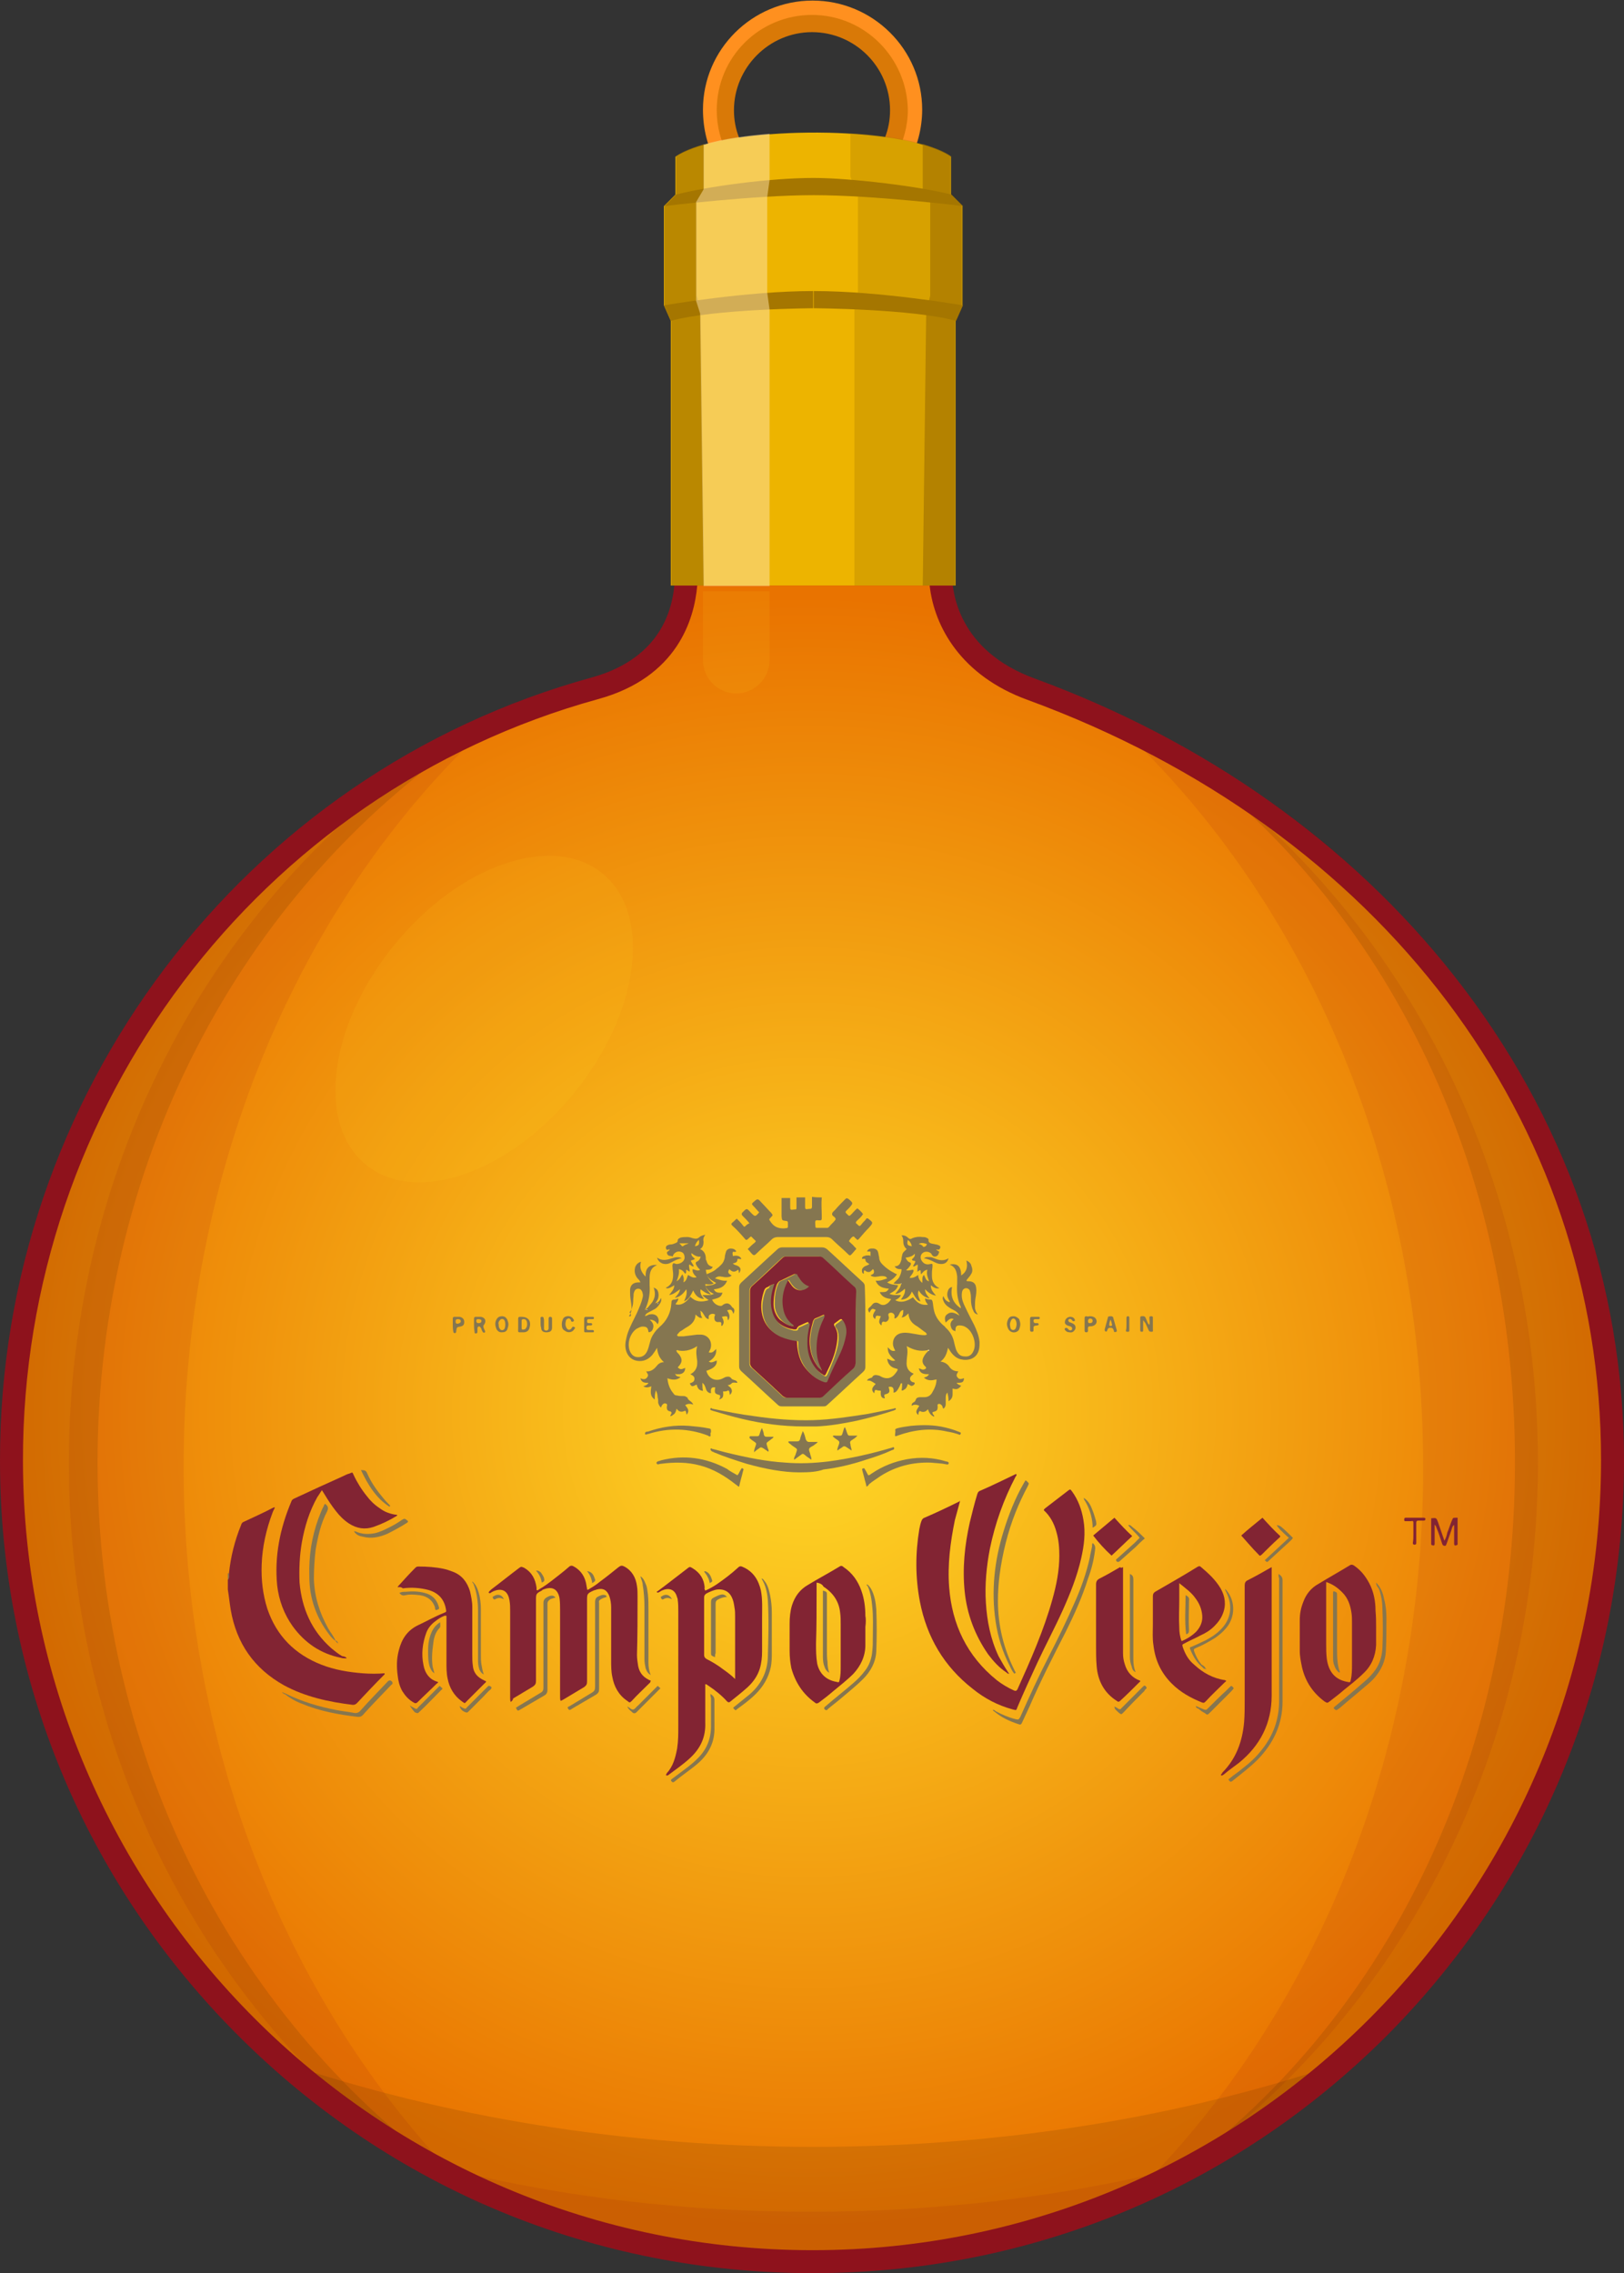 <?xml version="1.0" encoding="utf-8"?>
<!-- Generator: Adobe Illustrator 19.1.1, SVG Export Plug-In . SVG Version: 6.00 Build 0)  -->
<svg version="1.1" xmlns="http://www.w3.org/2000/svg" xmlns:xlink="http://www.w3.org/1999/xlink" x="0px" y="0px"
	 viewBox="0 0 283 396" enable-background="new 0 0 283 396" xml:space="preserve">
<rect x="0" y="0" width="283" height="396" fill="#333333" stroke="none"/>
<g id="bombki">
	<g id="wyborowa01">
	</g>
	<g id="jacobs_x5F_creek">
	</g>
	<radialGradient id="SVGID_1_" cx="140.5" cy="246" r="143.302" gradientUnits="userSpaceOnUse">
		<stop  offset="4.065040e-003" style="stop-color:#FFDA27"/>
		<stop  offset="0.992" style="stop-color:#E97300"/>
	</radialGradient>
	<path fill="url(#SVGID_1_)" d="M178.6,119.1c-12.4-4.6-15.8-13.9-15.8-20.1h-44.3c0,6.1-2.4,16.2-15.9,19.9
		C43.7,135.2,0.9,189.5,1,253.5C1.1,330.7,63.5,393,140.6,393c77.1,0,139.4-62.5,139.4-139.7C280,189.6,236.1,140.1,178.6,119.1z"/>
	<g>
		<path opacity="0.1" fill="#8E121C" d="M32,255.9c-0.1-55.1,22.7-104,58-133.8c-46.5,24-78.1,74.6-78,133
			c0.1,56.2,29.6,104.9,73.1,129.8C52.8,354.7,32.1,308.2,32,255.9z"/>
	</g>
	<g>
		<path opacity="0.1" fill="#8E121C" d="M248,255.9c0.1-55.1-22.7-104-58-133.8c46.5,24,78.1,74.6,78,133
			c-0.1,56.2-29.6,104.9-73.1,129.8C227.2,354.7,248,308.2,248,255.9z"/>
	</g>
	
		<ellipse transform="matrix(0.777 0.629 -0.629 0.777 130.501 -13.556)" opacity="0.1" fill="#FFDA27" cx="84.4" cy="177.6" rx="20.3" ry="32.7"/>
	<path opacity="0.1" fill="#FFDA27" d="M134.1,103v12c0,3.2-2.6,5.8-5.8,5.8h0c-3.2,0-5.8-2.6-5.8-5.8v-12"/>
	<path opacity="0.1" d="M141.7,374c-33.1,0-64.4-5.3-92.1-14.6C74.1,381,106.3,394,141.6,394c35.2,0,67.3-13,91.8-34.5
		C205.8,368.8,174.7,374,141.7,374z"/>
	<g opacity="0.1">
		<path d="M17,255.1C16.9,200.9,43.6,153.2,84,127C35.4,148.8,1.9,197.8,2,254.5c0.1,54.7,31.5,102,77.2,124.8
			C41.7,352.6,17.1,307,17,255.1z"/>
	</g>
	<g opacity="0.1">
		<path d="M264,255.1c0.1-54.2-24.6-101.9-65-128.1c48.6,21.8,82.1,70.8,82,127.5c-0.1,54.7-31.5,102-77.2,124.8
			C241.2,352.6,263.9,307,264,255.1z"/>
	</g>
	<path opacity="0.1" fill="#8E121C" d="M141.3,385.3c-23.8,0-46.4-3-66.5-8.3c19.8,10.8,42.6,17,66.8,17c24.4,0,47.3-6.3,67.2-17.2
		C188.4,382.2,165.5,385.3,141.3,385.3z"/>
	<path fill="#8E121C" d="M141.6,396c-37.9,0-73.4-14.7-100.1-41.4C14.8,327.9,0,292.4,0,254.5C-0.1,190.9,42.3,134.7,103.2,118
		c12.5-3.5,14.4-12.7,14.4-18v-2h48.3v2c0,3,1,13.3,14.4,18.2c29.7,10.9,54.9,28.7,73.1,51.8c19.3,24.5,29.6,53.6,29.6,84.4
		c0,37.9-14.7,73.4-41.3,100.2C215,381.3,179.5,396,141.6,396z M121.5,102c-0.5,5.8-3.4,16-17.3,19.8C45.1,138.1,3.9,192.7,4,254.5
		C4.1,330.3,65.8,392,141.6,392c75.7,0,137.4-61.8,137.4-137.7c0-59.1-38.3-109.8-100-132.4l0,0c-11.5-4.2-16.2-12.7-17-19.9H121.5z
		"/>
	<path fill="#FF901F" d="M157.6,29.3h-32.1l-0.7-1.2c-1.5-2.4-2.3-5.7-2.3-9c0-10.5,8.6-19,19.1-19s19.1,8.5,19.1,19
		c0,3.3-0.9,6.6-2.3,8.9L157.6,29.3z M128.4,24.3h26.3c0.6-1.5,1-3.3,1-5.1c0-7.7-6.3-14-14.1-14s-14.1,6.3-14.1,14
		C127.4,21,127.7,22.8,128.4,24.3z"/>
	<path fill="#D97907" d="M141.5,5.6c7.5,0,13.6,6.1,13.6,13.6c0,1.7-0.3,3.3-0.9,4.8H138h-9.2c-0.6-1.5-0.9-3.1-0.9-4.8
		C127.9,11.8,134,5.6,141.5,5.6 M141.5,2.6c-9.2,0-16.6,7.4-16.6,16.6c0,2.8,0.7,5.5,2,7.8H138h18.2c1.2-2.3,2-5,2-7.8
		C158.1,10.1,150.7,2.6,141.5,2.6L141.5,2.6z"/>
	<g>
		<path fill="#EDB400" d="M165.7,33.9v-6.6c-7-4.5-24-4.2-24-4.2c0,0-17-0.2-24,4.2v6.6l-2,2v17.3l1.2,2.7v43.8v2.3h24.8l0,0h24.8
			v-2.3V55.9l1.2-2.7V35.9L165.7,33.9z"/>
		<path opacity="0.7" fill="#A57600" d="M165.7,27.2c-1.3-0.9-3-1.5-4.9-2.1v7.8l1.3,2.2v16.4l-0.7,3l-0.6,47.5h5.6v-2.3V55.9
			l1.2-2.7V35.9l-2-2V27.2z"/>
		<path fill="#A57600" d="M167.8,53.2c0,0-14.3-2.5-26-2.5v3c0,0,17.3,0.1,24.8,2.2L167.8,53.2L167.8,53.2z"/>
		<path opacity="0.7" fill="#A57600" d="M117.8,27.2c1.3-0.9,3-1.5,4.9-2.1v7.8l-1.3,2.2v16.4l0.7,3l0.6,47.5H117v-2.3V55.9
			l-1.2-2.7V35.9l2-2V27.2z"/>
		<path fill="#A57600" d="M165.8,33.9c-5.4-1.4-17.5-2.9-24-2.9c-7.7,0-18.6,1.5-24,2.9l-2,2c0,0,15.4-1.9,26-1.9
			c10.6,0,26,1.9,26,1.9L165.8,33.9z"/>
		<path fill="#A57600" d="M115.7,53.2c0,0,14.3-2.5,26-2.5v3c0,0-17.3,0.1-24.8,2.2L115.7,53.2L115.7,53.2z"/>
		<path opacity="0.5" fill="#FFE5AD" d="M134.1,53.9l-0.4-2.9V34.3l0.4-2.9v-8.1c-3.6,0.3-7.9,0.8-11.5,1.9v7.8l-1.3,2.2v17.2
			l0.7,2.2l0.6,47.5h11.5V53.9z"/>
		<path opacity="0.3" fill="#A57600" d="M165.7,27.2c-4.2-2.7-12-3.7-17.5-4v7.6l1.3,3.5V51l-0.6,2.9V102h17.7v-2.3V55.9l1.2-2.7
			V35.9l-2-2V27.2z"/>
	</g>
</g>
<g id="BRAND">
	<g id="New_Symbol_13">
	</g>
	<g>
		<path fill="#822433" d="M39.9,274.1c0.3-2.9,1-5.7,2.1-8.4c0.1-0.3,0.2-0.5,0.5-0.6c1.7-0.8,3.5-1.6,5.2-2.5c0.1,0,0.1,0,0.2,0
			c-0.1,0.3-0.3,0.6-0.4,0.9c-1.1,2.9-1.8,6-1.9,9.1c-0.1,2.6,0.2,5.2,1,7.7c1.6,4.7,4.8,7.9,9.4,9.7c2.3,0.9,4.7,1.3,7.2,1.5
			c1.3,0.1,2.6,0.1,3.8,0c0.1,0.2,0,0.2-0.1,0.3c-1.6,1.6-3.2,3.3-4.7,4.9c-0.2,0.2-0.4,0.3-0.7,0.3c-4.2-0.5-8.3-1.4-12-3.4
			c-5.2-2.9-8.3-7.3-9.3-13.2c-0.2-1.2-0.3-2.3-0.5-3.5c0-0.6,0-1.1,0-1.7C40,274.9,39.8,274.5,39.9,274.1z"/>
		<path fill="#857650" d="M143.2,208.6c-0.1,1.1,0,2.2,0,3.2c0,0.2,0,0.3,0,0.5c0,0.2-0.1,0.3-0.3,0.3c0,0-0.1,0-0.1,0
			c-0.3,0-0.6-0.1-0.7,0.1c-0.1,0.3,0,0.7,0,1c0,0.2,0.1,0.2,0.3,0.2c0.6,0,1.2,0,1.8,0c0.1,0,0.2-0.1,0.3-0.2
			c0.3-0.4,0.7-0.7,1-1.1c0.2-0.2,0.1-0.3,0-0.5c-0.2-0.2-0.5-0.3-0.5-0.6c0-0.3,0.3-0.5,0.5-0.7c0.6-0.7,1.2-1.3,1.8-1.9
			c0.2-0.2,0.3-0.2,0.6,0c0.8,0.7,0.8,0.7,0.1,1.5c-0.2,0.2-0.3,0.3-0.5,0.5c-0.2,0.2-0.2,0.3,0,0.5c0,0,0.1,0.1,0.1,0.1
			c0.4,0.4,0.4,0.4,0.8,0c0.3-0.3,0.6-0.7,1-1c0.4,0.3,0.7,0.6,1,1c-0.3,0.5-0.7,0.8-1.1,1.2c-0.2,0.2-0.2,0.4,0,0.5c0,0,0,0,0,0
			c0.5,0.5,0.5,0.5,0.9,0c0.2-0.3,0.5-0.5,0.7-0.8c0.1-0.2,0.2-0.2,0.4-0.1c0.9,0.7,0.9,0.7,0.1,1.6c-0.6,0.6-1.1,1.2-1.7,1.9
			c-0.1,0.1-0.2,0.2-0.3,0.2c-0.1-0.1-0.1-0.1-0.2-0.2c-0.2-0.1-0.3-0.4-0.5-0.4c-0.3,0.1-0.5,0.4-0.7,0.7c-0.1,0.1,0,0.2,0.1,0.3
			c0.3,0.3,0.6,0.5,0.8,0.8c0.1,0.1,0.3,0.2,0.3,0.4c-0.3,0.3-0.5,0.6-0.8,0.9c-0.2,0.2-0.3,0.3-0.6,0c-0.9-0.9-1.9-1.7-2.8-2.6
			c-0.3-0.3-0.6-0.4-1.1-0.4c-2.8,0-5.5,0-8.3,0c-0.4,0-0.8,0.1-1.1,0.4c-0.9,0.9-1.9,1.7-2.8,2.6c-0.2,0.2-0.4,0.2-0.6,0
			c-0.3-0.3-0.5-0.6-0.8-0.9c0.4-0.4,0.8-0.8,1.2-1.1c0.2-0.2,0.3-0.3,0-0.5c-0.2-0.2-0.4-0.4-0.6-0.6c-0.3,0.1-0.5,0.5-0.8,0.6
			c-0.2,0-0.2-0.1-0.3-0.2c-0.7-0.8-1.4-1.6-2.2-2.3c-0.2-0.2-0.2-0.3,0-0.5c0.3-0.2,0.5-0.5,0.8-0.7c0.4,0.4,0.7,0.7,1,1.1
			c0.3,0.4,0.3,0.4,0.7,0c0.1-0.1,0.3-0.2,0.5-0.3c-0.4-0.5-0.8-0.9-1.2-1.3c-0.2-0.2-0.2-0.4,0-0.6c0.7-0.7,0.7-0.8,1.4,0
			c0,0,0.1,0.1,0.1,0.1c0.7,0.7,0.7,0.7,1.4-0.1c-0.4-0.4-0.7-0.8-1.1-1.2c-0.2-0.2-0.2-0.3,0-0.5c0.8-0.7,0.8-0.8,1.5,0
			c0.6,0.6,1.1,1.2,1.7,1.8c0.3,0.4,0.3,0.4,0,0.7c-0.5,0.5-0.4,0.4,0,1c0.6,0.8,1.3,1,2.2,1c0.8-0.1,0.7,0,0.7-0.7
			c0-0.1,0-0.2,0-0.3c0-0.2-0.1-0.3-0.3-0.3c-0.8-0.1-0.7-0.1-0.8-0.8c0-1.1,0-2.1,0-3.2c0.5,0,1,0,1.5,0c0,0.5,0,0.9,0,1.4
			c0,0.7,0,0.7,0.7,0.6c0.4,0,0.4,0,0.4-0.5c0-0.5,0-1.1,0-1.6c0.5,0,1,0,1.5,0c0,0.5,0,0.9,0,1.4c0,0.7,0,0.7,0.7,0.6
			c0,0,0,0,0.1,0c0.3,0,0.4-0.1,0.4-0.4c0-0.5,0-1.1,0-1.7C142.2,208.6,142.7,208.6,143.2,208.6z"/>
		<path fill="#857650" d="M39.9,274.1c0,0.4,0.1,0.8-0.2,1.1c0-0.4,0-0.8,0-1.2C39.7,274.1,39.8,274.1,39.9,274.1z"/>
		<path fill="#822433" d="M89,296.5c-0.1-0.3-0.1-0.5-0.1-0.7c0-5,0-10.1,0-15.1c0-0.6,0-1.2-0.1-1.8c0-0.2-0.1-0.3-0.1-0.5
			c-0.4-1.5-1.5-1.7-2.7-1.2c-0.2,0.1-0.4,0.2-0.5,0.3c-0.1,0-0.2,0.1-0.3,0c-0.1-0.1,0-0.2,0.1-0.3c0.1-0.1,0.2-0.2,0.3-0.3
			c1.6-1.2,3.2-2.5,4.8-3.7c0.4-0.3,0.4-0.3,0.9-0.1c1.4,0.8,2,2,2.2,3.5c0,0.1,0,0.1,0,0.2c0,0.1,0,0.1,0,0.2
			c0.2,0.1,0.3,0,0.4-0.1c0.9-0.5,1.7-1.1,2.6-1.8c0.9-0.7,1.8-1.4,2.6-2.1c0.3-0.3,0.6-0.3,0.9-0.1c1.3,0.7,2,1.9,2.2,3.3
			c0,0.2,0.1,0.4,0.1,0.6c0,0,0,0,0,0.1c0.1,0.1,0.3,0,0.4-0.1c0.7-0.4,1.3-0.8,1.9-1.3c1.1-0.8,2.2-1.7,3.2-2.5
			c0.4-0.3,0.6-0.3,1-0.1c1.3,0.7,2,1.9,2.2,3.4c0.1,0.6,0.1,1.3,0.1,1.9c0,3.4,0,6.7-0.1,10.1c0,0.6,0.1,1.3,0.2,1.9
			c0.2,1.1,0.8,1.9,1.8,2.4c0.1,0.1,0.3,0.1,0.4,0.2c0,0.1-0.1,0.2-0.1,0.3c-1.1,1.1-2.2,2.1-3.2,3.2c-0.4,0.4-0.4,0.3-0.8,0
			c-1.5-1-2.3-2.5-2.6-4.2c-0.2-0.9-0.2-1.9-0.2-2.8c0-3.1,0-6.2,0-9.3c0-0.6-0.1-1.3-0.3-1.9c-0.4-1.1-1.1-1.5-2.2-1.2
			c-0.2,0.1-0.4,0.1-0.6,0.2c-1.1,0.5-1.1,0.6-1.1,1.7c0,4.7,0,9.4,0,14.1c0,0.5-0.1,0.7-0.5,1c-1.2,0.7-2.3,1.4-3.5,2.1
			c-0.2,0.1-0.3,0.2-0.6,0.3c-0.1-0.2-0.1-0.5-0.1-0.7c0-5,0-10,0-15.1c0-0.7,0-1.4-0.1-2.1c-0.3-1.6-1.3-2.1-2.8-1.5
			c-0.1,0-0.2,0.1-0.3,0.2c-1,0.5-1,0.6-1,1.7c0,4.7,0,9.4,0,14c0,0.5-0.1,0.7-0.5,1c-1.2,0.7-2.3,1.4-3.5,2.1
			C89.4,296.2,89.2,296.3,89,296.5z"/>
		<path fill="#822433" d="M167.3,261.5c-0.3,1.1-0.6,2.2-0.9,3.3c-0.8,3.9-1.3,7.8-1,11.7c0.5,6.5,3.1,12,8.3,16.2
			c0.9,0.7,1.9,1.3,3,1.8c0.3,0.1,0.4,0.1,0.6-0.2c2.3-5.1,4.6-10.3,6.1-15.7c0.7-2.5,1.2-5,1.2-7.6c0-1.4-0.1-2.7-0.5-4.1
			c-0.4-1.5-1.1-2.8-2.2-3.8c0-0.2,0.2-0.3,0.3-0.4c1.3-1,2.6-2,3.9-3c0.4-0.3,0.4-0.3,0.7,0.1c1.1,1.5,1.7,3.2,2,5
			c0.4,2.3,0.1,4.5-0.4,6.7c-0.7,3.1-1.9,6.1-3.2,9c-1.4,3.1-3,6.1-4.4,9.1c-1.2,2.6-2.4,5.2-3.5,7.8c-0.2,0.5-0.1,0.6-0.8,0.4
			c-2.6-0.7-4.9-1.9-7-3.6c-5-3.9-8-9-9.2-15.2c-0.8-4.2-0.8-8.4-0.1-12.6c0.1-0.5,0.2-1,0.4-1.5c0.1-0.2,0.2-0.4,0.5-0.5
			c2.1-0.9,4.2-1.9,6.2-2.9C167.1,261.5,167.2,261.4,167.3,261.5z"/>
		<path fill="#822433" d="M122.9,277.1c0.7-0.3,1.4-0.7,2-1.1c1.3-0.9,2.5-1.8,3.7-2.9c0.3-0.3,0.5-0.3,0.9-0.1
			c1.8,0.8,2.7,2.3,3.1,4.1c0.3,1.6,0.2,3.2,0.2,4.8c0,1.9,0,3.8,0,5.8c0,1-0.1,2-0.4,3c-0.4,1.3-1.2,2.4-2.2,3.3
			c-0.9,0.8-1.9,1.6-2.9,2.4c-0.2,0.2-0.4,0.2-0.6,0c-0.9-1-2-1.9-3.2-2.7c-0.2-0.1-0.3-0.3-0.6-0.3c0,0.2,0,0.4,0,0.6
			c0,2,0,4,0,6.1c0.1,2.6-0.9,4.6-2.8,6.3c-1.1,1-2.4,1.9-3.6,2.8c0,0-0.1,0.1-0.2,0.1c-0.1,0-0.1,0-0.2,0c0-0.1-0.1-0.1,0-0.2
			c0-0.1,0.1-0.1,0.1-0.2c1.1-1.2,1.5-2.7,1.8-4.3c0.2-1.3,0.2-2.5,0.2-3.8c0-6.7,0-13.4,0-20.1c0-0.7,0-1.3-0.1-2
			c0-0.1,0-0.2-0.1-0.4c-0.4-1.6-1.6-1.7-2.7-1.2c-0.2,0.1-0.3,0.2-0.5,0.3c-0.1,0-0.2,0.1-0.3,0c-0.1-0.1,0-0.2,0.1-0.2
			c0.4-0.3,0.8-0.6,1.2-0.9c1.3-1,2.6-2,3.9-3c0.5-0.4,0.5-0.4,1-0.1c1.3,0.8,2,1.9,2.1,3.4C122.7,276.7,122.8,276.9,122.9,277.1
			C122.8,277,122.8,277,122.9,277.1z M128.1,292.5c0-0.3,0-0.4,0-0.6c0-3.4,0-6.9,0-10.3c0-0.5,0-1-0.1-1.5
			c-0.1-0.7-0.2-1.3-0.5-1.9c-0.5-1-1.4-1.4-2.5-1.3c-0.7,0.1-1.3,0.4-1.9,0.7c-0.3,0.2-0.4,0.4-0.4,0.7c0,3.3,0,6.6,0,10
			c0,0.3,0.1,0.5,0.4,0.7c1,0.5,2,1.1,2.9,1.8C126.7,291.3,127.4,291.8,128.1,292.5z"/>
		<path fill="#857650" d="M109.6,229.3c0.5-0.7,0.5-1.4,0.4-2.2c-0.1-0.6-0.2-1.2-0.2-1.8c0-0.2,0-0.5,0-0.7
			c0.1-0.8,0.6-1.2,1.5-1.2c0.1,0,0.2,0,0.3,0c-0.1-0.3-0.3-0.5-0.5-0.7c-0.5-0.6-0.6-1.3-0.4-2c0.2-0.4,0.4-0.7,1-0.9
			c-0.3,1,0,1.8,0.8,2.6c0-0.8,0.1-1.4,0.7-1.8c0.4-0.2,0.8-0.3,1.3-0.2c-1.1,0.4-1.3,1.3-1.3,2.3c0,0.4,0,0.8,0,1.2
			c0.1,1.3-0.1,2.6-0.6,3.8c0,0.1-0.1,0.2-0.1,0.3c-0.1,0-0.1,0.1-0.1,0.2c0.1,0.1,0.1-0.1,0.1-0.1c0.3-0.2,0.5-0.4,0.7-0.7
			c0.8-0.8,1.2-1.8,0.7-3.1c0.5,0.2,0.7,0.4,0.8,0.8c0.1,0.4,0.1,0.9-0.1,1.3c-0.1,0.2-0.2,0.3-0.3,0.5c0,0-0.1,0.1-0.1,0.1
			c0,0.1,0.1,0,0.1,0c0.5-0.1,0.7-0.5,0.9-0.9c0.1,0.4,0,0.7-0.2,1c-0.3,0.5-0.7,0.9-1.2,1.1c-0.3,0.2-0.6,0.3-0.9,0.5
			c-0.2,0.1-0.4,0.2-0.5,0.6c0.3-0.1,0.5-0.2,0.7-0.3c0.5-0.1,1-0.1,1.4,0.3c0.3,0.4,0.4,0.9,0.1,1.4c-0.3-0.5-0.7-0.8-1.4-0.8
			c0.5,0.4,0.8,0.9,0.6,1.5c-0.1,0.4-0.3,0.6-0.7,0.7c0,0-0.1-0.1-0.1-0.1c-0.1-0.7-0.3-0.9-1-0.9c-0.4,0-0.7,0.2-1.1,0.4
			c-1.1,0.8-1.6,2.4-1.2,3.7c0.2,0.6,0.6,1.1,1.2,1.2c0.7,0.1,1.3-0.1,1.7-0.7c0.2-0.3,0.3-0.6,0.4-0.9c0.1-0.4,0.2-0.7,0.3-1.1
			c0.2-0.8,0.6-1.4,1.1-2c0.2-0.2,0.3-0.3,0.5-0.5c1.3-1.1,2-2.5,2.1-4.2c0-0.4,0.1-0.6,0.5-0.6c0.2,0,0.5-0.1,0.7-0.2
			c0,0.4-0.3,0.7-0.5,1c0.9,0.3,1.8-0.2,2.6-1.3c0.9,0.9,1.9,1,3.2,0.6c-0.4-0.3-0.8-0.5-1.1-0.9c0.7,0,1.4,0.1,2-0.2
			c-0.7-0.3-1.2-0.7-1.5-1.4c0.6-0.1,1.3,0,1.9-0.5c-0.7-0.4-1.3-0.7-1.7-1.5c0.7-0.3,1.3-0.5,1.8-1c0.3-0.2,0.5-0.4,0.8-0.7
			c0.3-0.3,0.5-0.7,0.6-1.2c0-0.3,0.1-0.7,0.2-1c0.1-0.4,0.5-0.6,0.8-0.6c0.4,0,0.8,0.1,1,0.5c-0.2,0.2-0.4,0-0.6,0.1
			c-0.1,0.2,0,0.4,0,0.7c0.6-0.1,1.2-0.1,1.5,0.5c-0.2,0.1-0.3,0-0.5,0c-0.1,0-0.2,0-0.2,0.1c0,0.5-0.3,0.6-0.8,0.7
			c0.3,0.3,0.6,0.3,0.8,0.4c0.6,0.3,0.7,0.7,0.3,1.3c-0.1-0.2,0-0.5-0.2-0.6c-0.6,0.5-1,0.4-1.5-0.1c-0.3,0.5-0.3,0.7,0.4,1.1
			c-0.3,0.3-0.7,0.3-1.1,0.3c-0.2,0-0.5-0.1-0.7-0.1c-0.4-0.1-0.8,0-1.1,0.3c0.7,0.2,1.3,0.5,2.1,0.4c-0.4,1.1-1.3,1.4-2.3,1.5
			c0.3,0.7,0.9,0.6,1.5,0.6c-0.2,0.7-0.5,0.9-1.8,1.2c0.2,0.6,0.9,1.1,1.5,1.1c0.2,0,0.3-0.1,0.4-0.2c0.6-0.4,1.1-0.3,1.5,0.3
			c0.1,0.1,0.1,0.2,0.2,0.2c0.4,0.3,0.3,0.7,0.1,1.1c-0.1-0.3-0.2-0.6-0.4-0.7c-0.2-0.1-0.5,0-0.7,0.1c0.4,0.5,0.6,1.1,0.2,1.7
			c-0.2-0.2,0-0.6-0.3-0.7c-0.2,0-0.5,0-0.8,0.1c0.3,0.6,0.5,1.1,0,1.6c-0.2-0.1-0.1-0.2-0.1-0.3c0-0.3,0-0.4-0.4-0.4
			c-0.6,0.1-0.9-0.3-0.8-0.9c0-0.2,0.3-0.4-0.1-0.5c-0.4-0.1-0.8,0.1-0.9,0.4c0,0.2,0,0.3,0,0.5c-0.5-0.1-0.6-0.4-0.8-0.7
			c-0.2-0.3-0.3-0.6-0.6-0.7c0,0-0.1-0.1-0.1,0c0,0,0,0.1,0.1,0.1c0,0.4,0,0.7,0.3,1.1c-0.5,0-0.5,0-1.2-0.6c0,1-0.6,1.7-1.5,2.2
			c-0.4,0.2-0.7,0.5-1.1,0.7c-0.2,0.1-0.3,0.3-0.5,0.5c-0.2,0.2-0.1,0.3,0.1,0.4c0.3,0,0.6,0,0.9,0c0.8-0.1,1.6-0.2,2.4-0.3
			c0.2,0,0.5,0,0.7,0c1.3,0.1,2,1.3,1.6,2.5c-0.1,0.2-0.2,0.4-0.3,0.6c0.6,0.1,0.7,0,1.3-0.6c0.1,0.9-0.3,1.6-1.3,2.2
			c0.4,0.2,0.5,0.2,1.4-0.2c0.1,0.8-0.5,1.4-1.8,1.8c0.3,1.3,1.5,1.9,2.7,1.4c0.2-0.1,0.4-0.2,0.6-0.3c0.4-0.1,0.8-0.2,1.1,0.3
			c0.1,0.1,0.2,0.1,0.4,0.2c0.3,0.1,0.5,0.1,0.6,0.5c-0.3,0-0.6-0.1-0.9,0c-0.2,0.2-0.4,0.4-0.8,0.4c0.3,0.3,0.6,0.4,0.7,0.8
			c0.1,0.3,0,0.6-0.3,0.9c-0.1-0.3,0-0.6-0.3-0.8c-0.2,0.2-0.6,0.2-0.9,0.2c0.1,0.9,0,1.2-0.7,1.4c0.1-0.2,0.2-0.3,0.2-0.5
			c0-0.1,0-0.3-0.2-0.3c-0.7-0.2-0.8-0.3-0.7-1.1c0-0.1,0-0.2,0.1-0.2c-0.7-0.1-0.9,0.1-0.8,1c-0.5,0-0.8-0.4-0.9-0.8
			c-0.1-0.3-0.2-0.7-0.6-1c0,0.5,0,1,0.1,1.4c-0.6-0.1-0.9-0.3-1.1-1.1c-0.8,0.4-0.9,0.4-1.2-0.2c0.6-0.2,0.8-0.4,0.8-0.7
			c0.1-0.5-0.3-0.7-0.7-0.9c0.8-0.4,1.2-1.1,1.2-1.9c0-0.1,0-0.2,0-0.4c-0.1-0.8-0.3-1.6,0-2.6c-1.2,0.8-2.4,1-3.6,0.7
			c-0.1,0.2,0.1,0.3,0.1,0.4c0.1,0.1,0.2,0.2,0.3,0.3c0.7,0.9,0.6,1.5-0.2,2.3c0.4,0.4,0.6,0.4,1.3,0.1c0,0.6-0.3,1-1,1.1
			c-0.2,0-0.4,0-0.6,0c0,0-0.1-0.1-0.1-0.1c-0.1,0,0,0.1,0,0.1c0.1,0.4,0.5,0.4,0.9,0.5c-0.7,0.6-1.5,0.5-2.3,0.2
			c0.1,1,0.4,1.9,1.1,2.7c0.1,0.2,0.3,0.3,0.6,0.3c0.3,0.1,0.7,0.1,1,0.1c0.2,0,0.4,0,0.5,0.1c0.1,0.1,0.3,0.1,0.3,0.2
			c0.1,0.5,0.8,0.6,1,1.2c-0.5-0.2-1-0.2-1.4,0.1c0.6,0.7,0.7,1,0.3,1.6c-0.1,0-0.1-0.1-0.1-0.2c-0.1-0.5-0.1-0.5-0.6-0.3
			c-0.5,0.1-0.8-0.1-1.1-0.5c-0.1,0.4-0.2,0.8-0.5,1c-0.2,0.1-0.3,0.3-0.6,0.3l0,0c0-0.2,0.3-0.4,0.2-0.7c0,0-0.1,0-0.1-0.1
			c-0.6-0.1-0.7-0.3-0.7-0.8c0-0.2,0.2-0.5-0.2-0.6c-0.3-0.1-0.5,0.1-0.7,0.4c0,0.1-0.1,0.2-0.1,0.3c-0.3-0.2-0.4-0.5-0.5-0.8
			c0-0.3,0-0.7-0.1-1c0-0.4-0.1-0.8-0.3-1.2c-0.2,0.6-0.2,1.1-0.2,1.6c-0.9-0.6-0.7-1.4-0.6-2.3c-0.5,0.2-0.9,0.3-1.4,0
			c0.3-0.1,0.7-0.2,0.9-0.6c-0.6,0-1.2,0-1.4-0.8c0.4,0.2,0.9,0.3,1.2-0.2c0.3-0.4,0-0.6-0.2-1c0.8,0.1,1.4-0.4,1.8-0.9
			c0.3-0.4,0.7-0.7,1.3-0.7c-0.8-0.7-1.1-1.5-1.2-2.5c-0.3,0.5-0.5,0.8-0.8,1.2c-0.6,0.7-1.3,1.1-2.2,1.1c-1.4,0-2.3-0.9-2.5-2.3
			c-0.1-0.8,0.1-1.5,0.3-2.3c0.4-1.3,1.1-2.5,1.7-3.8c0.4-0.9,0.8-1.8,1-2.7c0.1-0.4,0-0.7-0.1-1c-0.2-0.4-0.4-0.5-0.7-0.5
			c-0.3,0-0.6,0.2-0.7,0.6c-0.1,0.2-0.1,0.5-0.1,0.7c-0.1,0.6,0,1.2-0.2,1.8c-0.1,0.4-0.2,0.7-0.5,1
			C110.1,229.1,110,229.4,109.6,229.3L109.6,229.3z M118.1,235.2C118.1,235.2,118.1,235.2,118.1,235.2
			C118.1,235.3,118.2,235.3,118.1,235.2C118.2,235.3,118.2,235.2,118.1,235.2C118.2,235.2,118.2,235.2,118.1,235.2z"/>
		<path fill="#857650" d="M166,241.9c0,0.3,0,0.7,0,1c0,0.5-0.2,0.9-0.7,1.2c0-0.6-0.1-1-0.2-1.5c-0.3,0.3-0.3,0.7-0.3,1
			c0,0.3,0,0.7,0,1c0,0.3-0.1,0.6-0.4,0.8c-0.2-0.2-0.1-0.4-0.3-0.6c-0.2-0.2-0.4-0.3-0.6-0.2c-0.2,0.1-0.1,0.3-0.1,0.4
			c0,0.7-0.1,0.8-0.9,1c0,0.2,0,0.3,0.1,0.4c0.1,0.1,0.2,0.2,0.2,0.4c-0.6-0.2-0.9-0.7-1.1-1.3c-0.4,0.5-0.9,0.6-1.4,0.3
			c-0.3,0.2-0.2,0.5-0.3,0.7c-0.5-0.5-0.4-0.7,0.2-1.6c-0.4-0.2-0.9-0.3-1.3,0c-0.1-0.3,0.1-0.5,0.3-0.6c0.2-0.1,0.3-0.2,0.4-0.5
			c0.1-0.3,0.4-0.4,0.8-0.4c0.2,0,0.5,0,0.7,0c0.6,0,1.1-0.3,1.4-0.9c0.4-0.7,0.7-1.4,0.7-2.2c-0.8,0.2-1.5,0.3-2.2-0.3
			c0.6-0.2,0.6-0.2,0.9-0.6c-0.8,0-1.5,0-1.8-1c0.3,0,0.5,0.2,0.7,0.2c0.3,0,0.5-0.1,0.6-0.3c0-0.1-0.1-0.1-0.1-0.2
			c-0.6-0.5-0.7-1.1-0.3-1.8c0.2-0.4,0.5-0.7,0.8-1c0,0,0.1-0.1,0.1-0.1c0-0.1-0.1,0-0.2,0c-1.3,0.3-2.5,0-3.7-0.7
			c0.3,1,0,1.9,0,2.7c-0.1,0.9,0.2,1.7,1.2,2.1c-0.1,0.2-0.2,0.2-0.3,0.3c-0.5,0.4-0.4,1,0.2,1.2c0.1,0,0.3,0,0.3,0.2
			c0,0.1-0.1,0.2-0.2,0.3c-0.2,0.1-0.3,0.2-0.5,0.1c-0.2-0.1-0.3-0.2-0.5-0.3c-0.1,0.3-0.2,0.7-0.5,0.9c-0.2,0.1-0.3,0.3-0.6,0.2
			c0.1-0.4,0.1-0.8,0.1-1.2c-0.2-0.1-0.3,0.1-0.3,0.2c-0.1,0.3-0.3,0.6-0.4,0.8c-0.2,0.3-0.4,0.6-0.8,0.6c0.1-0.8-0.1-1.1-0.8-1
			c-0.1,0.1,0,0.2,0,0.2c0.2,0.7,0.1,0.9-0.6,1.1c-0.2,0-0.2,0.1-0.2,0.3c0,0.1,0.1,0.3,0.1,0.4c-0.6,0-0.8-0.4-0.7-1.3
			c-0.2-0.1-0.4,0-0.6-0.1c-0.4-0.1-0.4-0.1-0.5,0.2c0,0.1,0,0.2-0.1,0.3c-0.5-0.6-0.4-0.9,0.3-1.6c-0.9-0.6-0.9-0.6-1.5-0.6
			c0.1-0.3,0.3-0.3,0.5-0.4c0.1-0.1,0.3,0,0.4-0.2c0.2-0.4,0.6-0.4,1-0.3c0.2,0,0.5,0.2,0.7,0.3c0.9,0.4,1.7,0.2,2.3-0.6
			c0.1-0.1,0.2-0.3,0.3-0.4c0.2-0.4,0.2-0.4-0.2-0.5c-0.9-0.2-1.4-0.8-1.5-1.7c0.3,0.1,0.5,0.2,0.7,0.3c0.2,0.1,0.5,0.1,0.7,0
			c-1.1-1-1.3-1.4-1.3-2.3c0.4,0.4,0.7,0.8,1.3,0.6c-0.2-0.4-0.4-0.8-0.4-1.2c0-1.1,0.7-1.8,1.7-1.9c0.8-0.1,1.5,0.1,2.2,0.2
			c0.5,0.1,1.1,0.2,1.6,0.2c0.1,0,0.2,0,0.4-0.1c0-0.2-0.2-0.4-0.4-0.5c-0.4-0.3-0.8-0.6-1.2-0.9c-0.9-0.5-1.5-1.1-1.6-2.3
			c-0.4,0.4-0.7,0.7-1.2,0.7c0.3-0.4,0.3-0.8,0.3-1.3c-0.4,0.1-0.6,0.4-0.7,0.7c-0.2,0.4-0.4,0.7-0.8,0.8c-0.1-0.2,0-0.3,0-0.4
			c0-0.5-0.6-0.8-1-0.5c-0.1,0.1-0.1,0.2-0.1,0.3c0,0.1,0.1,0.3,0.1,0.4c0,0.4-0.2,0.7-0.6,0.8c-0.2,0-0.4-0.2-0.6,0.1
			c-0.1,0.1,0,0.3-0.1,0.5c-0.5-0.4-0.5-0.7-0.1-1.6c-1-0.2-0.8-0.1-1,0.5c-0.5-0.4-0.5-0.7,0.1-1.6c-0.6-0.3-0.7-0.3-1.1,0.5
			c-0.3-0.5-0.3-0.7,0.1-1c0.1-0.1,0.2-0.2,0.3-0.3c0.3-0.5,0.8-0.6,1.3-0.3c0.3,0.2,0.6,0.3,1,0.2c0.5-0.2,0.8-0.5,1.1-1
			c-0.8-0.1-1.6-0.3-2-1.2c1.1,0,1.2,0,1.6-0.6c-1-0.1-1.9-0.3-2.3-1.4c0.8,0.1,1.4-0.2,2-0.4c-0.2-0.4-0.6-0.4-1-0.4
			c-0.3,0-0.5,0.1-0.8,0.1c-0.4,0.1-0.8,0-1.1-0.2c0.2-0.2,0.6-0.2,0.6-0.6c0-0.2,0-0.4-0.2-0.5c-0.2,0.2-0.4,0.5-0.7,0.5
			c-0.3,0-0.5-0.1-0.7-0.3c-0.3,0.1-0.1,0.4-0.2,0.6c-0.3-0.1-0.3-0.4-0.3-0.6c0-0.3,0.2-0.5,0.5-0.7c0.2-0.1,0.6-0.2,0.8-0.4
			c-0.3-0.2-0.7-0.3-0.7-0.8c0-0.1-0.1-0.1-0.2-0.1c-0.1,0-0.3,0-0.4,0l0,0c0-0.5,0.5-0.5,0.8-0.6c0.2,0,0.4,0,0.6,0
			c0,0.1,0,0.1,0.1,0.1c0,0,0-0.1,0-0.1c0-0.2,0-0.4,0-0.6c-0.2-0.2-0.4,0-0.6-0.1c0.2-0.5,0.6-0.5,1-0.5c0.4,0,0.8,0.2,0.9,0.6
			c0.1,0.3,0.1,0.6,0.2,0.9c0,0.5,0.2,0.9,0.6,1.3c0.6,0.6,1.3,1.1,2.1,1.5c0.1,0.1,0.3,0.1,0.4,0.2c-0.4,0.6-0.9,1-1.7,1.4
			c0.6,0.4,1.2,0.4,1.9,0.5c-0.2,0.8-0.8,1.1-1.5,1.5c0.7,0.3,1.3,0.2,2,0.2c-0.2,0.5-0.6,0.7-1,0.9c0.9,0.5,1.9,0.3,3.1-0.5
			c0.8,1.1,1.5,1.4,2.6,1.3c-0.2-0.3-0.5-0.6-0.5-1.1c0.3,0.1,0.6,0.2,1,0.2c0.2,0,0.2,0.1,0.3,0.3c0.1,0.4,0.1,0.8,0.2,1.3
			c0.2,1.2,0.8,2.1,1.7,2.9c0.2,0.1,0.3,0.3,0.4,0.4c0.8,0.7,1.3,1.6,1.5,2.7c0.1,0.4,0.2,0.8,0.3,1.1c0.3,0.7,0.7,1.2,1.5,1.2
			c0.8,0.1,1.3-0.3,1.6-1.1c0.5-1.3-0.2-3.3-1.4-4c-0.3-0.2-0.7-0.3-1.1-0.3c-0.5,0-0.7,0.2-0.7,0.8c0,0.1,0,0.1,0,0.2
			c-0.5-0.1-0.7-0.4-0.8-0.8c-0.2-0.6,0.1-1,0.5-1.3c-0.5-0.2-0.7-0.1-1.4,0.6c-0.2-0.6-0.2-1.1,0.2-1.4c0.7-0.6,1.4-0.3,2.2,0.2
			c-0.2-0.4-0.4-0.6-0.7-0.8c-0.3-0.2-0.6-0.3-0.9-0.5c-0.5-0.3-1-0.7-1.2-1.3c-0.1-0.2-0.2-0.5,0-0.8c0.2,0.5,0.4,0.8,0.9,1
			c0,0,0.1,0.1,0.2,0c0.1-0.1,0-0.1,0-0.1c-0.3-0.5-0.5-0.9-0.4-1.5c0.1-0.5,0.3-0.9,0.8-1c-0.3,1.7,0.2,2.8,1.5,3.7
			c0.1-0.1,0-0.2,0-0.3c-0.6-1.3-0.7-2.6-0.6-4c0-0.4,0-0.8,0-1.2c-0.1-0.9-0.3-1.7-1.3-2.1c1.4-0.3,2,0.4,2,1.9
			c0.9-0.6,1.2-1.4,0.9-2.6c0.5,0.2,0.8,0.5,0.9,1c0.2,0.5,0.2,1-0.1,1.4c-0.2,0.4-0.6,0.7-0.8,1.1c0.1,0.1,0.2,0.1,0.3,0.1
			c0.8,0,1.3,0.3,1.4,1.1c0.1,0.6,0,1.2-0.1,1.8c-0.1,0.5-0.1,1.1-0.1,1.6c0,0.5,0.2,0.9,0.5,1.3c-0.5-0.1-0.7-0.4-0.8-0.7
			c-0.3-0.6-0.4-1.3-0.4-2c0-0.4,0-0.7-0.1-1.1c0-0.1-0.1-0.3-0.1-0.4c-0.3-0.5-0.9-0.5-1.2-0.1c-0.2,0.3-0.2,0.7-0.2,1
			c0,0.7,0.3,1.4,0.6,2c0.5,1.1,1.1,2.2,1.6,3.2c0.4,0.9,0.8,1.8,0.9,2.9c0,0.4,0,0.9-0.1,1.3c-0.4,1.7-2,2-3.2,1.7
			c-0.8-0.2-1.4-0.8-1.8-1.4c-0.1-0.2-0.2-0.3-0.4-0.6c-0.2,1-0.5,1.8-1.3,2.4c0.8,0.1,1.3,0.5,1.6,1c0.4,0.5,0.9,0.7,1.5,0.7
			c-0.2,0.4-0.5,0.7-0.1,1.1c0.3,0.4,0.7,0.2,1.1,0.1c-0.1,0.7-0.2,0.8-1.3,0.8c0.2,0.3,0.5,0.4,0.8,0.5
			C166.9,242.2,166.5,242,166,241.9C166,241.8,166,241.8,166,241.9C165.9,241.9,166,241.9,166,241.9z"/>
		<path fill="#822433" d="M69.3,276.5c0-0.1,0.1-0.2,0.2-0.3c0.9-1,1.8-2,2.8-3c0.2-0.2,0.3-0.3,0.6-0.3c1.5,0,3,0.1,4.4,0.4
			c0.5,0.1,1.1,0.3,1.6,0.5c1.6,0.6,2.5,1.8,3,3.4c0.2,0.9,0.4,1.8,0.4,2.7c0,2.8,0,5.5,0,8.3c0,0.7,0,1.3,0.1,2
			c0.1,1.2,0.8,2,1.9,2.5c0.1,0.1,0.3,0.1,0.4,0.2c0,0.2-0.2,0.3-0.3,0.4c-1,1-2,2-3,3c-0.5,0.5-0.3,0.5-0.9,0.1
			c-1.4-1-2.2-2.4-2.5-4c-0.2-0.9-0.2-1.9-0.2-2.8c0-2.4,0-4.9,0-7.3c0-0.3,0-0.6,0-0.8c-0.2-0.1-0.3,0-0.4,0
			c-0.5,0.2-1,0.5-1.5,0.9c-0.7,0.5-1.3,1.2-1.6,2c-0.7,1.9-0.9,3.8-0.5,5.7c0.2,1,0.6,1.8,1.4,2.4c0.3,0.2,0.7,0.4,1.1,0.5
			c0.1,0.2-0.1,0.2-0.2,0.3c-1.1,1.1-2.2,2.1-3.3,3.2c-0.2,0.2-0.4,0.3-0.7,0.1c-0.9-0.5-1.5-1.2-2-2c-0.5-0.9-0.7-1.8-0.8-2.7
			c-0.2-1.5-0.2-2.9,0.2-4.4c0.5-2,1.5-3.5,3.4-4.4c1.5-0.7,2.9-1.5,4.4-2.1c0.5-0.2,0.5-0.2,0.4-0.7c-0.3-1.7-1.3-2.8-3-3.3
			c-1.5-0.4-3-0.5-4.5-0.3C69.8,276.4,69.6,276.5,69.3,276.5L69.3,276.5z"/>
		<path fill="#822433" d="M60.4,288.9c-0.4,0-0.7,0-1-0.1c-3.5-0.7-6.3-2.6-8.4-5.5c-1.5-2.1-2.4-4.5-2.7-7.1
			c-0.5-5.1,0.5-10,2.5-14.7c0.1-0.3,0.4-0.4,0.6-0.5c2.8-1.3,5.6-2.6,8.3-3.8c0.4-0.2,0.8-0.4,1.2-0.5c0.5-0.2,0.5-0.3,0.7,0.2
			c0.6,1.3,1.4,2.6,2.3,3.7c0.6,0.8,1.3,1.5,2.2,2.1c0.9,0.7,2,1.1,3.1,1.2c0,0.1,0,0.2-0.1,0.2c-1.3,0.8-2.6,1.4-4,1.9
			c-1.5,0.5-2.9,0.3-4.3-0.6c-0.9-0.6-1.6-1.3-2.3-2.2c-0.7-0.9-1.3-1.8-1.9-2.8c-0.2-0.3-0.3-0.5-0.5-0.8c-0.3,0.4-0.5,0.8-0.8,1.2
			c-1.4,2.5-2.2,5.1-2.7,7.9c-0.4,2.3-0.5,4.7-0.4,7c0.4,4.5,2.1,8.4,5.5,11.4c0.6,0.5,1.2,1,1.9,1.4
			C60.2,288.6,60.3,288.7,60.4,288.9z"/>
		<path fill="#822433" d="M150.8,283.4c0,1.1,0,2.1,0,3.2c0,1.9-0.8,3.6-2.1,5c-1.1,1.1-2.4,2.1-3.6,3.1c-0.8,0.7-1.6,1.3-2.4,1.9
			c-0.3,0.2-0.5,0.2-0.7,0c-2.1-1.5-3.4-3.5-4.1-6c-0.2-1-0.3-2-0.3-3c0-1.6,0-3.2,0-4.8c0-1,0.1-2.1,0.4-3.1
			c0.5-1.6,1.4-2.8,2.8-3.6c1.8-1.1,3.7-2.1,5.5-3.2c0.3-0.2,0.5-0.1,0.7,0.1c1.5,1,2.5,2.4,3.1,4.1c0.5,1.4,0.7,2.9,0.7,4.4
			C150.9,282,150.9,282.7,150.8,283.4C150.9,283.4,150.8,283.4,150.8,283.4z M142.3,275.7c0,0.6,0,1.1,0,1.7c0,3,0,6-0.1,8.9
			c0,1.2,0,2.3,0.2,3.5c0.4,1.8,1.6,2.9,3.4,3.2c0.4,0.1,0.4,0.1,0.5-0.3c0.2-0.8,0.2-1.6,0.2-2.4c0-2.4,0-4.9,0-7.3
			c0-0.7,0-1.4-0.1-2.1c-0.2-1.9-1.2-3.4-2.9-4.5C143.3,276,142.9,275.8,142.3,275.7z"/>
		<path fill="#822433" d="M239.8,283.4c0,1.1,0,2.2,0,3.2c-0.1,1.9-0.8,3.6-2.2,4.9c-1.1,1.1-2.3,2-3.4,2.9c-0.8,0.7-1.6,1.3-2.5,2
			c-0.4,0.3-0.4,0.3-0.9,0c-2-1.5-3.3-3.4-3.9-5.9c-0.2-1-0.4-1.9-0.4-2.9c0-1.8,0-3.6,0-5.4c0-1.1,0.2-2.1,0.6-3.1
			c0.5-1.4,1.4-2.5,2.7-3.2c1.8-1.1,3.6-2.1,5.4-3.2c0.3-0.2,0.5-0.1,0.7,0c1.2,0.8,2,1.8,2.7,3.1c0.8,1.5,1.1,3.2,1.1,4.8
			C239.8,281.7,239.8,282.5,239.8,283.4C239.8,283.4,239.8,283.4,239.8,283.4z M231.1,275.6c0,0.3,0,0.6,0,0.8c0,3.3,0,6.6,0,9.9
			c0,0.9,0,1.7,0.1,2.6c0.3,2.3,1.4,3.7,3.6,4.1c0.5,0.1,0.5,0.1,0.6-0.4c0.2-0.9,0.2-1.8,0.2-2.7c0-2.4,0-4.8,0-7.2
			c0-0.6,0-1.2-0.1-1.8c-0.2-1.3-0.6-2.5-1.6-3.5C233.1,276.6,232.3,276,231.1,275.6z"/>
		<path fill="#822433" d="M213.7,292.8c-0.1,0.1-0.1,0.2-0.2,0.2c-1.1,1.1-2.3,2.2-3.4,3.4c-0.2,0.2-0.3,0.3-0.6,0.2
			c-2-0.8-3.8-1.8-5.3-3.3c-1.9-1.9-2.9-4.1-3.2-6.7c-0.2-1.2-0.1-2.4-0.1-3.7c0-1.6,0-3.2,0-4.8c0-0.4,0.1-0.6,0.4-0.8
			c2.4-1.4,4.9-2.8,7.3-4.3c0.2-0.1,0.4-0.3,0.7,0c1.3,1.1,2.5,2.2,3.4,3.7c0.8,1.4,1,2.9,0.4,4.4c-0.3,0.8-0.8,1.5-1.5,2.2
			c-0.7,0.7-1.5,1.2-2.4,1.6c-0.9,0.5-1.9,0.9-2.8,1.4c-0.4,0.2-0.4,0.2-0.3,0.6c0.4,1.2,1,2.3,2,3.1c1.5,1.4,3.3,2.4,5.4,2.7
			C213.6,292.8,213.6,292.8,213.7,292.8z M205.5,275.8c0,1.1,0,2,0,2.9c0,1.6-0.1,3.2,0,4.8c0,0.8,0.1,1.6,0.4,2.4
			c1-0.4,1.9-1,2.6-1.7c0.7-0.8,1.1-1.7,1-2.8c-0.1-1.1-0.5-2.1-1.2-3C207.6,277.4,206.6,276.7,205.5,275.8z"/>
		<path fill="#822433" d="M221.6,273c0,0.2,0,0.3,0,0.4c0,7.3,0,14.7,0,22c0,4.8-2,8.7-5.7,11.7c-0.9,0.7-1.8,1.3-2.6,2
			c-0.1,0.1-0.2,0.1-0.3,0.2c0,0-0.1,0-0.2,0c0-0.1-0.1-0.1,0-0.2c0.1-0.1,0.2-0.2,0.2-0.3c2.4-2.4,3.5-5.4,3.8-8.8
			c0.1-1.3,0.1-2.5,0.1-3.8c0-6.7,0-13.4,0-20c0-0.4,0.1-0.7,0.5-0.9C218.8,274.6,220.2,273.8,221.6,273z"/>
		<path fill="#857650" d="M150.8,231.2c0,2.3,0,4.6,0,6.9c0,0.4-0.1,0.6-0.4,0.9c-2.1,1.9-4.2,3.9-6.3,5.8c-0.2,0.2-0.4,0.2-0.7,0.2
			c-2.4,0-4.8,0-7.2,0c-0.3,0-0.5-0.1-0.7-0.3c-2.1-1.9-4.2-3.9-6.3-5.8c-0.3-0.3-0.4-0.5-0.4-0.9c0-4.6,0-9.1,0-13.7
			c0-0.4,0.1-0.6,0.4-0.9c2.1-1.9,4.1-3.8,6.2-5.7c0.3-0.3,0.6-0.4,0.9-0.4c2.3,0,4.6,0,6.9,0c0.4,0,0.6,0.1,0.9,0.3
			c2.1,1.9,4.2,3.9,6.3,5.8c0.2,0.2,0.3,0.4,0.3,0.7C150.8,226.6,150.8,228.9,150.8,231.2z M149.1,231.2c0-2.1,0-4.2,0-6.2
			c0-0.4-0.1-0.6-0.4-0.9c-1.8-1.6-3.5-3.3-5.3-4.9c-0.2-0.2-0.4-0.3-0.7-0.3c-1.9,0-3.8,0-5.8,0c-0.3,0-0.5,0.1-0.7,0.3
			c-1.8,1.6-3.5,3.3-5.3,4.9c-0.2,0.2-0.3,0.5-0.3,0.8c0,4.2,0,8.4,0,12.6c0,0.3,0.1,0.6,0.4,0.8c1.2,1.1,2.3,2.1,3.5,3.2
			c0.6,0.6,1.2,1.1,1.8,1.7c0.2,0.2,0.5,0.3,0.8,0.3c1.9,0,3.8,0,5.6,0c0.3,0,0.5-0.1,0.7-0.3c1.7-1.6,3.5-3.2,5.2-4.8
			c0.3-0.3,0.5-0.6,0.4-1.1C149.1,235.2,149.1,233.2,149.1,231.2z"/>
		<path fill="#822433" d="M175.9,291.5c-0.3,0.2-0.4-0.1-0.6-0.2c-1.2-0.8-2.2-1.9-3.1-3.1c-2.3-3.3-3.7-7-4.1-11c-0.4-4,0-8,0.9-12
			c0.4-1.6,0.8-3.3,1.3-4.9c0.1-0.3,0.2-0.5,0.5-0.6c2.1-0.9,4.1-1.9,6.2-2.9c0,0,0.1,0,0.1,0l0,0c0.1,0.2,0,0.3-0.1,0.4
			c-2.1,4-3.6,8.2-4.5,12.6c-0.6,3.1-0.9,6.3-0.7,9.4c0.2,3.2,0.8,6.3,2.2,9.3c0.5,0.9,1,1.8,1.6,2.7
			C175.7,291.3,175.7,291.5,175.9,291.5L175.9,291.5z"/>
		<path fill="#822433" d="M195.7,273c0,0.9,0,1.7,0,2.4c0,4.2,0,8.4,0,12.6c0,0.7,0.1,1.3,0.3,1.9c0.4,1.4,1.3,2.4,2.7,2.9
			c0,0.1,0,0.2-0.1,0.2c-1.1,1.1-2.2,2.2-3.4,3.3c-0.2,0.2-0.4,0.2-0.6,0c-2.2-1.4-3.3-3.5-3.5-6.1c-0.1-1.2-0.1-2.3-0.1-3.5
			c0-3.6,0-7.1,0-10.7c0-0.5,0.2-0.8,0.6-1c1.2-0.6,2.4-1.3,3.6-2C195.3,273.2,195.5,273.1,195.7,273z"/>
		<path fill="#857650" d="M122.7,226.3c-1-0.1-1.5-0.6-1.9-1.5c-0.2,0.4-0.4,0.8-0.6,1.1c-0.2,0.3-0.5,0.6-1,0.8
			c0.3-0.7,0.6-1.3,0.4-2.1c-0.5,0.7-1,1.3-2,1.5c0.4-0.5,0.8-0.8,0.9-1.5c-0.6,0.4-1.1,0.9-1.9,1c0.4-0.5,0.9-1,0.9-1.7
			c-0.3,0.2-0.5,0.3-0.7,0.4c-0.2,0.1-0.5,0.2-0.7,0.1c-0.1-0.1-0.1-0.1,0-0.1c1-0.5,1.2-1.3,1.2-2.3c0-0.4-0.1-0.8-0.1-1.2
			c0-0.2-0.1-0.4,0.1-0.7c0.2-0.1,0.4,0.1,0.6,0.1c0.7,0,1.4-0.5,1.4-1.1c0-0.5-0.2-0.9-0.6-1c-0.5-0.2-1,0-1.3,0.4
			c-0.1,0.1-0.1,0.3-0.2,0.4c-0.3-0.2-0.7,0-0.9-0.4c-0.3-0.5,0.3-0.5,0.4-0.8c-0.1-0.1-0.2-0.1-0.2,0c-0.1,0-0.3,0.1-0.4-0.1
			c-0.1-0.2-0.1-0.4,0.1-0.6c0.2-0.1,0.4-0.2,0.6-0.2c0.3,0,0.6-0.1,0.8-0.2c0.3-0.1,0.5-0.2,0.5-0.5c0-0.3,0.3-0.4,0.5-0.5
			c0.4-0.1,0.8-0.1,1.2-0.1c0.3,0,0.6,0.1,0.9,0.2c0.4,0.1,0.8,0.2,1.2-0.2c0.2-0.2,0.6-0.3,1-0.4c-0.3,0.4-0.4,0.8-0.3,1.2
			c0,0.5-0.1,1-0.6,1.3c0.7,0.3,1,0.9,1,1.7c0,0.1,0,0.2,0.1,0.3c0.2,0.7,0.4,0.9,1.1,1.1c-0.2,0.5-0.7,0.5-1.2,0.5
			c0.1,1.1,0.6,1.8,1.4,2.4c-0.6,0.2-0.6,0.2-1.5,0.1c0,0.7,0.5,1.2,1,1.8c-0.8-0.1-1.3-0.5-1.8-0.9
			C121.9,225.2,122.3,225.8,122.7,226.3z M120.9,220.6c-0.4,0.1-0.5-0.3-0.8-0.3c-0.1,0.4,0.1,0.8,0.1,1.2c-0.3,0-0.4-0.3-0.6-0.3
			c-0.1,0.2,0.1,0.5-0.2,0.7c-0.3-0.4-0.5-0.7-1.1-0.8c0.1,0.7-0.1,1.4-0.4,2.1c0.6-0.3,0.7-0.8,1-1.2c0.3,0.5,0.3,0.9,0.2,1.4
			c0.6-0.3,0.6-0.9,0.8-1.3c0.5,0.3,0.9,0.6,1.5,0.4c-0.4-0.4-0.8-0.8-0.7-1.4c0.5,0.1,0.9,0.4,1.3,0.1c-0.3-0.3-0.5-0.5-0.7-0.9
			c-0.1-0.2-0.1-0.4,0.1-0.5c0.3-0.1,0.6-0.4,0.7-0.9c-0.6,0.1-1.1-0.2-1.6-0.6c-0.1,0.5,0.3,0.7,0.6,1c-0.2,0.2-0.5,0.2-0.7,0.3
			c0,0,0,0.1,0,0.1C120.6,220.1,120.8,220.3,120.9,220.6L120.9,220.6z M121.1,217.1c0.7-0.1,0.8-0.3,0.7-1.1
			C121.4,216.3,121.2,216.7,121.1,217.1z M120,216.6c-0.6,0-1,0-1.6,0c0.1,0.1,0.1,0.2,0.2,0.2c0.3,0.4,0.3,0.4,0.7,0.1
			C119.4,216.8,119.7,216.8,120,216.6z M118.6,224.6C118.7,224.6,118.7,224.6,118.6,224.6C118.7,224.6,118.7,224.6,118.6,224.6
			C118.6,224.6,118.6,224.6,118.6,224.6C118.6,224.6,118.6,224.6,118.6,224.6z"/>
		<path fill="#857650" d="M157,223.6c-0.4,0.1-0.8,0.1-1.3,0c0.3-0.4,0.8-0.7,1-1.1c0.2-0.4,0.4-0.8,0.4-1.4c-0.5,0-0.9,0-1.2-0.5
			c0.8,0,1-0.5,1.2-1.2c0-0.1,0-0.2,0-0.2c0.2-1.1,0.2-0.9,0.9-1.6c-0.5-0.4-0.6-0.9-0.6-1.5c0-0.3-0.1-0.6-0.3-0.9
			c0.5,0,0.8,0.1,1.1,0.4c0.3,0.3,0.5,0.3,0.8,0.1c0.5-0.2,1.1-0.3,1.7-0.2c0.2,0,0.5,0,0.7,0.1c0.2,0.1,0.5,0.2,0.4,0.5
			c0,0.3,0.2,0.4,0.4,0.5c0.3,0.1,0.6,0.1,0.9,0.2c0.2,0,0.4,0.1,0.6,0.2c0.2,0.1,0.2,0.3,0.1,0.5c-0.1,0.2-0.2,0.2-0.4,0.2
			c-0.1,0-0.1-0.1-0.2,0c-0.1,0.1,0,0.1,0.1,0.1c0.1,0.2,0.5,0.1,0.3,0.5c-0.1,0.3-0.2,0.5-0.6,0.6c-0.3,0-0.4,0-0.6-0.3
			c-0.2-0.5-1-0.7-1.5-0.4c-0.5,0.3-0.6,0.9-0.3,1.4c0.3,0.5,0.8,0.8,1.5,0.6c0.4-0.1,0.4,0,0.4,0.3c0,0.4-0.1,0.8-0.1,1.2
			c0,0.2,0,0.4,0,0.6c0,0.9,0.4,1.7,1.3,2.1c-0.6,0.2-1.1-0.2-1.5-0.5c0,0.8,0.4,1.2,0.9,1.8c-0.8-0.1-1.4-0.6-1.9-1.1
			c0,0.7,0.4,1.1,0.8,1.6c-0.9-0.2-1.5-0.7-1.9-1.4c-0.2,0.5-0.2,0.8,0.3,1.9c-0.5-0.1-0.6-0.2-1.5-1.7c-0.3,0.8-0.9,1.4-1.9,1.4
			c0.4-0.6,0.8-1.1,0.7-1.9c-0.5,0.4-1,0.9-1.7,0.9c0.4-0.5,0.9-1,1-1.6c0,0,0.1-0.1,0-0.1C157.1,223.5,157,223.6,157,223.6z
			 M159.9,221.5C159.9,221.5,159.8,221.4,159.9,221.5c-0.1-0.5,0.1-0.8,0-1.2c-0.3,0.1-0.5,0.4-0.8,0.3c0.1-0.3,0.4-0.6,0.4-0.9
			c-0.2-0.1-0.5,0-0.6-0.3c0.3-0.3,0.6-0.5,0.5-1c-0.4,0.5-1,0.6-1.6,0.7c0.2,0.4,0.4,0.7,0.7,0.8c0.3,0.1,0.3,0.3,0.1,0.6
			c-0.2,0.3-0.4,0.5-0.7,0.8c0.5,0.1,0.9-0.1,1.2-0.1c0,0,0.1,0.1,0.1,0.1c0,0.5-0.5,0.9-0.7,1.3c0.6,0.1,1.1-0.2,1.5-0.5
			c0,0.6,0.3,1,0.7,1.4c0.1-0.5-0.1-1,0.3-1.4c0.3,0.5,0.3,1,0.9,1.1c0,0,0,0,0.1,0.1c0,0,0,0,0,0c0,0,0,0-0.1-0.1
			c-0.2-0.6-0.5-1.2-0.3-2c-0.6,0.1-0.8,0.5-1.1,0.8c-0.1-0.3,0-0.5-0.1-0.7C160.2,221.2,160.1,221.5,159.9,221.5z M160.1,216.7
			c0.3,0.1,0.6,0.2,0.7,0.4c0.1,0.2,0.3,0.1,0.5,0c0.1-0.1,0.2-0.2,0.2-0.4C161.1,216.6,160.6,216.4,160.1,216.7z M158.9,217.1
			c-0.1-0.5-0.3-0.8-0.7-1.1C158,216.8,158.1,217,158.9,217.1z"/>
		<path fill="#857650" d="M139.3,256.5c-2.8,0-6-0.6-9.2-1.5c-1.9-0.6-3.8-1.2-5.7-2c-0.1-0.1-0.3-0.1-0.4-0.2
			c-0.1-0.1-0.2-0.2-0.2-0.4c0.1-0.1,0.2-0.1,0.3,0c0.9,0.2,1.8,0.5,2.7,0.7c3.3,0.8,6.7,1.5,10.1,1.7c2.5,0.2,4.9,0.1,7.4-0.2
			c3.8-0.5,7.4-1.3,11.1-2.4c0.1,0,0.3-0.2,0.4,0c0.1,0.2-0.1,0.4-0.3,0.4c-1.5,0.7-3,1.2-4.6,1.7c-2.4,0.8-4.9,1.4-7.4,1.7
			C142.4,256.4,141.1,256.5,139.3,256.5z"/>
		<path fill="#857650" d="M140.2,248.5c-3.9,0-7.4-0.5-10.8-1.3c-1.7-0.4-3.4-0.9-5.1-1.4c-0.1,0-0.2-0.1-0.3-0.1
			c-0.1,0-0.3-0.1-0.2-0.3c0.1-0.2,0.2-0.1,0.3,0c2.4,0.5,4.9,1,7.3,1.3c3.4,0.5,6.9,0.8,10.3,0.7c3.2-0.1,6.4-0.6,9.6-1.1
			c1.5-0.3,3-0.6,4.4-0.9c0.1,0,0.3-0.2,0.4,0c0.1,0.2-0.2,0.2-0.3,0.3c-2.1,0.7-4.3,1.3-6.5,1.8c-2.4,0.5-4.7,0.9-7.1,1
			C141.4,248.5,140.6,248.5,140.2,248.5z"/>
		<path fill="#857650" d="M222.8,274.2c0.5,0.3,0.7,0.6,0.7,1.1c0,7,0,14.1,0,21.1c0,4-1.6,7.3-4.3,10.1c-1.4,1.4-3,2.6-4.5,3.8
			c-0.3,0.2-0.4,0-0.5-0.1c-0.2-0.2-0.1-0.3,0.1-0.4c0.7-0.6,1.5-1.1,2.2-1.7c1.3-1,2.4-2,3.4-3.3c2-2.5,3-5.3,3-8.5
			c0-7.1,0-14.2,0-21.4C222.8,274.8,222.8,274.6,222.8,274.2z"/>
		<path fill="#857650" d="M190.4,268.8c0.5,0.4,0.5,0.8,0.4,1.4c-0.2,1.6-0.6,3.2-1.2,4.8c-1,3.2-2.4,6.3-3.9,9.3
			c-2.2,4.3-4.4,8.6-6.3,13c-0.4,0.9-0.9,1.9-1.3,2.8c-0.1,0.2-0.2,0.4-0.5,0.3c-1.6-0.5-3.1-1.2-4.4-2.3c-0.1,0-0.1-0.1-0.2-0.2
			c0.2-0.1,0.4,0.1,0.5,0.2c1.1,0.6,2.3,1.1,3.5,1.4c0.5,0.1,0.5,0.1,0.8-0.4c1.6-3.6,3.2-7.1,5-10.6c1.6-3.1,3.1-6.2,4.5-9.4
			c1.1-2.5,2-5,2.6-7.7c0.1-0.7,0.3-1.4,0.4-2C190.3,269.1,190.3,269,190.4,268.8z"/>
		<path fill="#857650" d="M176.8,291.6c-0.4-0.4-0.6-0.9-0.8-1.3c-1.3-2.5-2.1-5.1-2.5-7.8c-0.8-5.4-0.2-10.7,1.4-15.8
			c0.9-2.9,2-5.7,3.5-8.3c0.1-0.2,0.2-0.3,0.3-0.5c0.1,0,0.2,0.1,0.3,0.2c0.4,0.4,0.3,0.3,0.1,0.8c-0.8,1.5-1.5,3-2.1,4.5
			c-1.4,3.5-2.3,7.2-2.8,10.9c-0.2,1.5-0.3,3.1-0.3,4.6c0,4.3,1,8.3,2.9,12.1c0.1,0.2,0.2,0.3,0.2,0.5
			C176.9,291.4,176.8,291.5,176.8,291.6z"/>
		<path fill="#822433" d="M197.3,267.6c-1.2,1.1-2.4,2.3-3.6,3.4c-1.2-1.1-2.2-2.2-3.2-3.5c1.2-1,2.5-2.1,3.7-3.1
			C195.2,265.5,196.2,266.6,197.3,267.6z"/>
		<path fill="#822433" d="M216.3,267.5c1.2-1.1,2.5-2.1,3.7-3.1c1,1.1,2,2.2,3.1,3.2c0,0.2-0.2,0.3-0.3,0.4c-1,0.9-2,1.9-2.9,2.8
			c-0.4,0.3-0.3,0.3-0.6,0C218.2,269.7,217.3,268.6,216.3,267.5z"/>
		<path fill="#857650" d="M58.5,285.9c-0.4-0.3-0.8-0.7-1.1-1.1c-2.3-3-3.5-6.4-3.5-10.2c-0.1-3.5,0.4-6.8,1.6-10.1
			c0.3-0.7,0.5-1.4,0.9-2.1c0.1-0.2,0.1-0.4,0.3-0.4c0.1,0.1,0.2,0.2,0.3,0.3c0.2,0.3,0.2,0.6,0,1c-1.1,2.1-1.6,4.4-2,6.7
			c-0.2,1.7-0.3,3.4-0.3,5.1c0.1,3.1,1,5.9,2.5,8.6C57.6,284.4,58.2,285.1,58.5,285.9C58.6,285.9,58.6,285.9,58.5,285.9z"/>
		<path fill="#857650" d="M132.7,275c0.3,0,0.4,0.3,0.5,0.4c0.6,0.7,0.8,1.6,1,2.5c0.2,1,0.3,2,0.3,3c0,2.3,0,4.6,0,6.9
			c0,0.9,0,1.8-0.2,2.7c-0.4,1.8-1.3,3.3-2.6,4.6c-1,1-2.1,1.8-3.2,2.6c-0.1,0.1-0.3,0.3-0.4,0.2c-0.1-0.1-0.2-0.2-0.3-0.3
			c-0.1-0.1,0.1-0.2,0.2-0.3c0.9-0.7,1.7-1.4,2.6-2.1c2-1.7,3.1-3.9,3.2-6.4c0.1-3.4,0.2-6.7,0-10.1
			C133.7,277.4,133.4,276.1,132.7,275L132.7,275z"/>
		<path fill="#857650" d="M239.8,275.7c0.8,0.8,1.2,1.8,1.4,2.9c0.3,1.1,0.4,2.2,0.4,3.3c0,1.9,0,3.8-0.1,5.8
			c-0.1,1.7-0.8,3.2-1.9,4.5c-0.5,0.6-1.1,1.1-1.7,1.6c-1.5,1.3-3,2.5-4.5,3.8c-0.1,0.1-0.2,0.1-0.3,0.2c-0.2,0.2-0.4,0.1-0.6-0.1
			c-0.2-0.2,0-0.3,0.1-0.4c1.7-1.4,3.4-2.8,5.1-4.3c0.6-0.5,1.1-1,1.6-1.6c1-1.2,1.5-2.6,1.6-4.2c0.1-2.3,0.1-4.7,0-7
			c0-1.1-0.2-2.3-0.6-3.4C240.1,276.5,239.8,276.2,239.8,275.7L239.8,275.7z"/>
		<path fill="#857650" d="M98.9,297.5c0.1-0.2,0.2-0.2,0.4-0.3c1.3-0.8,2.5-1.5,3.8-2.3c0.5-0.3,0.6-0.5,0.6-1.1c0-4.9,0-9.8,0-14.7
			c0-0.4,0.1-0.7,0.4-0.9c0.4-0.2,0.9-0.5,1.4-0.3c0.1,0,0.2,0.1,0.2,0.3c-0.3,0.1-0.7,0.2-1,0.4c-0.2,0.1-0.4,0.3-0.3,0.6
			c0,0.1,0,0.3,0,0.4c0,4.9,0,9.8,0,14.6c0,0.5-0.1,0.7-0.5,1c-1.4,0.8-2.7,1.6-4.1,2.4C99.2,298,99.2,298,98.9,297.5z"/>
		<path fill="#857650" d="M151.1,276c0.3,0.2,0.5,0.5,0.7,0.8c0.6,1.1,0.8,2.3,0.9,3.5c0.1,2.5,0.1,4.9,0,7.4
			c-0.1,1.9-1,3.5-2.3,4.8c-1.2,1.2-2.6,2.3-4,3.5c-0.7,0.6-1.4,1.1-2.1,1.7c-0.1,0.1-0.2,0.3-0.4,0.2c-0.3-0.1-0.4-0.4-0.1-0.6
			c1.6-1.4,3.3-2.7,4.9-4.1c0.7-0.6,1.4-1.3,2-2.1c0.8-1,1.2-2.2,1.3-3.4c0.1-0.8,0.1-1.6,0.1-2.4c0-1.8,0.1-3.6-0.1-5.4
			c-0.1-1.2-0.3-2.5-0.8-3.6C151,276.2,151,276.1,151.1,276L151.1,276z"/>
		<path fill="#857650" d="M96.8,278.3c-0.3,0.1-0.7,0.2-0.9,0.3c-0.3,0.2-0.5,0.4-0.5,0.8c0,0.5,0,1.1,0,1.7c0,4.4,0,8.9,0,13.3
			c0,0.5-0.2,0.8-0.6,1c-1.4,0.8-2.7,1.6-4.1,2.4c-0.5,0.3-0.5,0.3-0.8-0.3c0.3-0.2,0.5-0.3,0.8-0.5c1.2-0.7,2.3-1.4,3.5-2.1
			c0.4-0.2,0.5-0.5,0.5-0.9c0-4.9,0-9.9,0-14.8c0-0.5,0.3-0.8,0.7-1c0.4-0.2,0.9-0.4,1.3,0C96.7,278.1,96.7,278.2,96.8,278.3z"/>
		<path fill="#857650" d="M128.5,257c0.3-0.3,0.4-0.7,0.6-1c0.1-0.1,0.1-0.3,0.3-0.2c0.2,0.1,0.2,0.2,0.1,0.4
			c-0.2,0.9-0.5,1.8-0.7,2.8c-0.3-0.1-0.4-0.3-0.6-0.4c-1.9-1.5-3.9-2.7-6.2-3.3c-2.2-0.6-4.5-0.6-6.8-0.3c-0.2,0-0.4,0.1-0.5,0.1
			c-0.1,0-0.2,0-0.3-0.2c0-0.1,0-0.2,0.2-0.3c0.2-0.1,0.4-0.1,0.6-0.2c4-1,7.8-0.5,11.5,1.5C127.2,256.3,127.8,256.6,128.5,257z"/>
		<path fill="#857650" d="M151,259c-0.1-0.6-0.3-1.1-0.4-1.6c-0.1-0.4-0.2-0.7-0.3-1.1c0-0.2-0.2-0.4,0.1-0.5
			c0.3-0.1,0.3,0.2,0.4,0.3c0.2,0.3,0.3,0.6,0.5,0.9c0.3,0,0.4-0.2,0.6-0.3c1.9-1.3,4-2.1,6.2-2.5c2.3-0.4,4.5-0.3,6.8,0.4
			c0,0,0.1,0,0.1,0c0.2,0.1,0.4,0.1,0.3,0.4c-0.1,0.2-0.3,0.1-0.4,0.1c-0.9-0.2-1.8-0.2-2.7-0.3c-3.1-0.1-6,0.6-8.7,2.3
			c-0.7,0.5-1.4,0.9-2.1,1.5C151.4,258.7,151.3,258.8,151,259z"/>
		<path fill="#857650" d="M49.4,294.9c0.1,0,0.2,0.1,0.3,0.1c2.8,1.4,5.8,2.3,8.9,2.9c1,0.2,2.1,0.3,3.1,0.5
			c0.5,0.1,0.9-0.1,1.2-0.5c1.5-1.7,3.1-3.3,4.6-4.9c0.3-0.4,0.7-0.3,0.9,0.1c0,0.1,0,0.2,0,0.2c-0.1,0.1-0.1,0.2-0.2,0.2
			c-1.7,1.8-3.4,3.5-5,5.3c-0.2,0.2-0.4,0.3-0.8,0.3c-3.4-0.4-6.7-1-9.8-2.3c-1.1-0.4-2.1-1-3-1.7C49.5,295.2,49.4,295.1,49.4,294.9
			L49.4,294.9z"/>
		<path fill="#857650" d="M123.8,295.1c0.5,0.3,0.7,0.6,0.7,1.1c0,1.5,0,3.1,0,4.6c0.1,2.7-1,4.8-3,6.5c-1.3,1.1-2.7,2-4,3.1
			c-0.3,0.2-0.4,0-0.5-0.1c-0.2-0.2,0-0.3,0.1-0.4c0.9-0.7,1.9-1.4,2.8-2.1c0.5-0.4,1-0.8,1.5-1.3c1.7-1.6,2.5-3.5,2.5-5.8
			c0-1.6,0-3.3,0-4.9C123.8,295.6,123.8,295.4,123.8,295.1z"/>
		<path fill="#822433" d="M249.4,264.5c0.9-0.1,0.9-0.1,1.2,0.7c0.4,1.1,0.7,2.1,1.1,3.2c0.3-0.5,0.4-0.9,0.5-1.4
			c0.3-0.7,0.5-1.4,0.8-2.1c0.2-0.5,0.2-0.5,0.7-0.5c0.1,0,0.2,0,0.2,0c0.2,0,0.1,0.1,0.1,0.2c0,1.4,0,2.8,0,4.2
			c0,0.1,0.1,0.3-0.2,0.4c-0.3,0.1-0.4,0-0.4-0.3c0-0.7,0-1.5,0-2.2c0-0.3,0-0.7,0-1c-0.2,0-0.2,0.2-0.3,0.3c-0.3,1-0.7,2-1,2.9
			c-0.1,0.2-0.1,0.4-0.3,0.4c-0.3,0-0.4-0.1-0.5-0.4c-0.3-0.9-0.6-1.9-1-2.8c0-0.1-0.1-0.3-0.3-0.5c0,0.4,0,0.6,0,0.9
			c0,0.8,0,1.6,0,2.4c0,0.3-0.1,0.4-0.4,0.3c-0.1,0-0.2-0.1-0.2-0.2c0,0,0-0.1,0-0.1C249.4,267.4,249.4,266,249.4,264.5z"/>
		<path fill="#857650" d="M210.1,290.7c-0.3,0.1-0.4-0.1-0.6-0.3c-1-0.8-1.6-1.9-2.1-3.1c-0.1-0.3,0-0.4,0.2-0.4
			c0.9-0.4,1.8-0.8,2.6-1.2c0.9-0.5,1.7-1,2.4-1.7c1.9-1.8,2.3-4.2,1.1-6.6c-0.1-0.2-0.2-0.3-0.2-0.6c0.3,0.3,0.5,0.6,0.7,0.9
			c1.1,1.9,0.9,4.3-0.6,6c-0.5,0.6-1.1,1.1-1.8,1.6c-1.1,0.7-2.2,1.3-3.4,1.8c-0.4,0.2-0.4,0.2-0.3,0.6c0.3,0.8,0.7,1.6,1.3,2.3
			C209.8,290.2,210,290.4,210.1,290.7L210.1,290.7z"/>
		<path fill="#857650" d="M111.6,274.6c0.5,0.3,0.7,0.8,0.9,1.3c0.3,0.6,0.3,1.2,0.4,1.8c0.1,0.9,0.1,1.9,0.1,2.8c0,3,0,6,0,9.1
			c0,0.8,0.1,1.5,0.4,2.2c-0.5-0.3-0.7-0.6-0.9-1.2c-0.1-0.5-0.2-1-0.2-1.6c0-3,0-6,0-9.1c0-1.3-0.1-2.6-0.3-3.8
			C112,275.6,111.7,275.1,111.6,274.6L111.6,274.6z"/>
		<path fill="#857650" d="M197.9,291.3c-0.5-0.2-0.6-0.6-0.7-1c-0.2-0.5-0.3-1.1-0.3-1.6c0-2.8,0-5.6,0-8.4c0-1.8,0-3.6,0-5.4
			c0-0.2,0-0.4,0-0.7c0.5,0.2,0.6,0.5,0.6,1c0,4.3,0,8.6,0,12.8c0,0.4,0,0.7,0,1.1C197.5,289.9,197.6,290.6,197.9,291.3L197.9,291.3
			z"/>
		<path fill="#857650" d="M137.4,251.1c0.5,0,1,0,1.5,0c0.3,0,0.4-0.1,0.5-0.3c0.1-0.5,0.3-1,0.5-1.5c0.3,0.5,0.4,1,0.5,1.4
			c0.1,0.3,0.3,0.5,0.6,0.5c0.5,0,0.9,0,1.5,0c-0.2,0.3-0.5,0.4-0.7,0.6c-0.3,0.2-0.7,0.3-0.8,0.6c-0.1,0.3,0.2,0.7,0.2,1
			c0.1,0.3,0.2,0.5,0.2,0.9c-0.4-0.3-0.8-0.5-1.1-0.8c-0.4-0.3-0.4-0.3-0.8,0c-0.4,0.3-0.7,0.5-1.1,0.8c-0.1-0.3,0.1-0.6,0.2-0.8
			c0.4-1.3,0.5-0.9-0.6-1.7c-0.2-0.2-0.4-0.3-0.6-0.5C137.4,251.2,137.4,251.2,137.4,251.1z"/>
		<path fill="#857650" d="M82.3,275.5c0.6,0.5,0.9,1.2,1.1,1.9c0.3,1,0.4,2,0.4,3c0,2.6,0,5.2,0,7.8c0,0.6,0,1.2,0.1,1.8
			c0.1,0.6,0.2,1.1,0.4,1.7c-0.4-0.2-0.7-0.6-0.8-1c-0.2-0.6-0.2-1.1-0.2-1.7c0-2.8,0-5.6,0-8.4c0-1.6-0.2-3.2-0.8-4.7
			C82.3,275.7,82.3,275.6,82.3,275.5L82.3,275.5z"/>
		<path fill="#857650" d="M156,250.2c-0.1-0.4,0.1-0.7,0-1.1c0-0.2,0.2-0.2,0.4-0.3c0.8-0.2,1.6-0.3,2.3-0.4
			c2.1-0.2,4.1-0.2,6.1,0.3c0.8,0.2,1.5,0.4,2.2,0.7c0.1,0,0.1,0,0.2,0.1c0.2,0,0.3,0.1,0.2,0.3c-0.1,0.2-0.2,0.2-0.3,0.1
			c-0.6-0.2-1.3-0.4-2-0.5c-3-0.7-5.9-0.3-8.7,0.7C156.4,250.1,156.2,250.2,156,250.2z"/>
		<path fill="#857650" d="M123.8,250.2c-0.2,0.1-0.3,0-0.4-0.1c-3.4-1.3-6.9-1.4-10.4-0.3c-0.1,0-0.3,0.1-0.4,0.1
			c-0.1,0-0.2,0-0.2-0.1c0-0.1,0-0.2,0.1-0.3c0.1-0.1,0.3-0.1,0.4-0.1c2.3-0.8,4.7-1.2,7.2-1c1.1,0.1,2.2,0.2,3.2,0.4
			c0.6,0.1,0.6,0.1,0.6,0.7C123.7,249.7,123.9,250,123.8,250.2z"/>
		<path fill="#857650" d="M61.7,266.8c0.1-0.1,0.2,0,0.3,0c1.1,0.5,2.2,0.5,3.3,0.3c0.9-0.2,1.7-0.6,2.5-1c0.8-0.4,1.5-0.8,2.2-1.3
			c0.5-0.3,0.5-0.3,1,0.1c0,0,0.1,0.1,0.1,0.1c0,0.2-0.1,0.2-0.2,0.3c-1.1,0.7-2.2,1.3-3.4,1.9c-1.4,0.6-2.8,0.9-4.3,0.5
			C62.6,267.6,62.1,267.4,61.7,266.8L61.7,266.8z"/>
		<path fill="#857650" d="M130.7,250.2c0.2,0,0.4,0,0.7,0c1,0,0.8,0.1,1.1-0.8c0.1-0.2,0.1-0.3,0.2-0.5c0,0,0.1-0.1,0.1-0.1
			c0.1,0.4,0.3,0.7,0.3,1.1c0.1,0.3,0.2,0.4,0.5,0.4c0.4,0,0.8,0,1.2,0c-0.1,0.3-0.3,0.3-0.5,0.5c-0.9,0.7-0.8,0.4-0.5,1.5
			c0.1,0.2,0.2,0.4,0.1,0.6c-0.3-0.2-0.6-0.4-0.9-0.6c-0.3-0.2-0.5-0.2-0.7,0c-0.3,0.2-0.6,0.4-0.9,0.7c0-0.5,0.2-0.9,0.3-1.2
			c0.1-0.3,0.1-0.4-0.2-0.6c-0.3-0.2-0.6-0.4-0.9-0.7C130.6,250.3,130.7,250.2,130.7,250.2z"/>
		<path fill="#857650" d="M148.4,252.7c-0.3-0.2-0.6-0.4-0.9-0.6c-0.3-0.2-0.5-0.2-0.7,0c-0.3,0.2-0.6,0.4-0.9,0.6
			c0-0.4,0.2-0.8,0.3-1.1c0.1-0.3,0.1-0.5-0.2-0.7c-0.3-0.2-0.6-0.4-0.9-0.7c0.2-0.2,0.4-0.1,0.5-0.1c1.3,0,1,0.2,1.4-1
			c0-0.1,0.1-0.3,0.2-0.5c0.2,0.3,0.3,0.7,0.4,1c0.2,0.5,0.2,0.5,0.7,0.5c0.3,0,0.6,0,1.1,0c-0.3,0.4-0.7,0.6-1,0.8
			c-0.3,0.2-0.3,0.4-0.2,0.7C148.2,252,148.4,252.3,148.4,252.7L148.4,252.7z"/>
		<path fill="#857650" d="M208.4,297.2c0.5,0.2,0.9,0.4,1.4,0.6c0.3,0.1,0.4,0.1,0.6-0.1c1.1-1.1,2.2-2.2,3.3-3.2
			c0.2-0.2,0.3-0.3,0.5-0.5c0.4-0.4,0.4-0.4,0.8,0.1c-0.2,0.3-0.4,0.5-0.6,0.7c-1.2,1.2-2.3,2.3-3.5,3.5c-0.5,0.5-0.5,0.5-1,0.1
			c-0.4-0.2-0.7-0.4-1-0.7C208.6,297.6,208.4,297.5,208.4,297.2L208.4,297.2z"/>
		<path fill="#857650" d="M75.7,291.5c-0.5-0.3-0.6-0.7-0.8-1.1c-0.3-0.9-0.3-1.9-0.3-2.8c0-1,0.1-2,0.5-3c0.3-0.8,0.8-1.5,1.6-2
			c0,0.4,0.1,0.8-0.1,1c-0.7,0.7-1,1.7-1.1,2.7c-0.2,1.4-0.3,2.8-0.1,4.1C75.5,290.7,75.6,291.1,75.7,291.5z"/>
		<path fill="#857650" d="M196.6,265.7c0.3-0.1,0.5,0.1,0.7,0.3c0.8,0.6,1.5,1.3,2.2,2c-0.6,0.5-1.1,1-1.6,1.5
			c-0.9,0.8-1.8,1.6-2.7,2.4c-0.1,0.1-0.2,0.2-0.4,0.2c-0.1,0-0.3-0.1-0.3-0.3c-0.1-0.1,0.1-0.2,0.2-0.3c1-0.9,2-1.8,3-2.7
			c0.3-0.3,0.6-0.6,0.9-0.9C198,267.1,197.2,266.5,196.6,265.7L196.6,265.7z"/>
		<path fill="#857650" d="M109.3,297.3c0.5,0.2,0.7,0.6,1.1,0.5c0.3-0.1,0.5-0.5,0.8-0.7c1-1,2.1-2.1,3.1-3.1
			c0.1-0.1,0.2-0.2,0.3-0.3c0.2,0.1,0.3,0.3,0.5,0.4c-0.5,0.5-1.1,1.1-1.6,1.6c-0.9,0.9-1.7,1.7-2.6,2.6c-0.2,0.2-0.4,0.2-0.6,0.1
			C110,298.1,109.6,297.9,109.3,297.3z"/>
		<path fill="#857650" d="M69.6,277.5c0.4-0.2,0.7-0.2,1.1-0.2c1.1-0.1,2.2-0.1,3.3,0.2c1.2,0.3,2,1,2.4,2.2
			c0.2,0.6,0.2,0.6-0.4,0.8c-0.2-0.1-0.2-0.3-0.2-0.5c-0.4-1.2-1.3-1.9-2.6-2.1c-0.9-0.1-1.7-0.2-2.6,0
			C70.2,278,69.9,277.9,69.6,277.5z"/>
		<path fill="#822433" d="M246.3,267.1c0-0.6,0-1.2,0-1.8c0-0.3-0.1-0.4-0.4-0.3c-0.3,0-0.7,0-1,0c-0.2,0-0.2-0.1-0.2-0.3
			c0-0.2,0.1-0.3,0.2-0.3c1.1,0,2.2,0,3.2,0c0.2,0,0.3,0.1,0.3,0.2c0,0.2-0.1,0.3-0.3,0.3c-0.3,0-0.6,0-0.9,0
			c-0.3,0-0.4,0.1-0.4,0.4c0,1,0,2.1,0,3.1c0,0.1,0,0.3,0,0.4c0,0.2-0.1,0.3-0.3,0.3c-0.2,0-0.3-0.1-0.3-0.3
			C246.3,268.3,246.3,267.7,246.3,267.1L246.3,267.1z"/>
		<path fill="#857650" d="M71.4,297.1c0.3,0.2,0.5,0.3,0.7,0.4c0.5,0.3,0.5,0.3,0.8-0.1c0.9-0.9,1.8-1.8,2.7-2.7
			c0.3-0.3,0.7-0.7,1-1c0.2,0.1,0.3,0.3,0.5,0.4c0,0.2-0.2,0.3-0.3,0.4c-1.2,1.2-2.4,2.5-3.7,3.7c-0.3,0.3-0.3,0.3-0.8,0.1
			C72,298,71.7,297.6,71.4,297.1z"/>
		<path fill="#857650" d="M222.5,265.7c0.4,0,0.7,0.2,0.9,0.4c0.7,0.6,1.3,1.2,1.9,1.8c-0.1,0.2-0.2,0.3-0.4,0.5
			c-1.2,1.1-2.5,2.3-3.7,3.4c-0.4,0.4-0.4,0.4-0.8,0c1.4-1.3,2.8-2.6,4.2-3.9c-0.6-0.5-1.1-1-1.6-1.5
			C222.8,266.1,222.6,266,222.5,265.7L222.5,265.7z"/>
		<path fill="#857650" d="M194.2,297.3c0.2,0.1,0.5,0.2,0.7,0.4c0.2,0.1,0.4,0.1,0.5-0.1c0.5-0.5,1-1,1.6-1.6
			c0.7-0.7,1.5-1.5,2.2-2.2c0.2-0.2,0.3-0.2,0.5,0c0.1,0.2,0.2,0.3,0,0.4c-0.1,0.1-0.2,0.2-0.3,0.4c-1.2,1.2-2.4,2.4-3.6,3.7
			c-0.4,0.4-0.4,0.4-0.8,0.1C194.6,298,194.2,297.8,194.2,297.3L194.2,297.3z"/>
		<path fill="#857650" d="M67.9,262.5c-2.4-1.5-3.8-3.9-5-6.4c0.7,0,0.9,0.1,1.1,0.6c0.7,1.6,1.7,3,2.8,4.3c0.4,0.5,0.8,0.9,1.2,1.3
			C67.9,262.4,67.9,262.4,67.9,262.5z"/>
		<path fill="#857650" d="M80.1,297.2c0.2,0.1,0.3,0.2,0.5,0.3c0.5,0.2,0.5,0.3,0.8-0.1c0.9-0.9,1.8-1.8,2.7-2.7
			c0.3-0.3,0.6-0.6,0.9-0.9c0.2-0.2,0.3-0.1,0.5,0c0.2,0.1,0.2,0.3,0,0.5c-0.5,0.4-0.9,0.9-1.3,1.3c-0.8,0.8-1.6,1.6-2.5,2.5
			c-0.3,0.3-0.3,0.3-0.8,0.1C80.5,298,80.2,297.7,80.1,297.2z"/>
		<path fill="#857650" d="M199.2,230c0,0.6,0,1.2,0,1.7c0,0.2,0,0.3-0.2,0.3c-0.3,0-0.3-0.1-0.3-0.3c0-0.7,0-1.3,0-2
			c0-0.2,0-0.4,0.2-0.4c0.2,0,0.5-0.1,0.7,0.2c0.1,0.2,0.2,0.5,0.3,0.7c0.1,0.2,0.1,0.4,0.4,0.6c0.1-0.4,0-0.8,0-1.2
			c0-0.2,0-0.3,0.3-0.3c0.3,0,0.3,0.1,0.3,0.3c0,0.7,0,1.3,0,2c0,0.2,0.1,0.4-0.2,0.4c-0.2,0-0.4,0-0.5-0.2
			c-0.2-0.4-0.4-0.9-0.6-1.3C199.5,230.4,199.4,230.2,199.2,230z"/>
		<path fill="#857650" d="M90.3,230.7c0-0.3,0-0.7,0-1c0-0.2,0.1-0.3,0.3-0.3c0.1,0,0.2,0,0.3,0c1.1,0,1.7,0.7,1.4,1.8
			c-0.1,0.6-0.5,0.9-1.1,0.9c-1.1,0-0.9,0.1-0.9-0.8C90.3,231.1,90.3,230.9,90.3,230.7z M90.9,230.7c0,0.2,0,0.4,0,0.6
			c0,0.3,0.1,0.4,0.4,0.3c0.2,0,0.3-0.1,0.4-0.3c0.2-0.3,0.2-0.7,0.1-1.1c-0.1-0.3-0.3-0.4-0.5-0.4c-0.2,0-0.4,0-0.4,0.3
			C90.9,230.3,90.9,230.5,90.9,230.7z"/>
		<path fill="#857650" d="M82.6,230.7c0-0.3,0-0.7,0-1c0-0.2,0.1-0.3,0.3-0.3c0.3,0,0.6,0,0.9,0c0.7,0.1,1,0.7,0.6,1.3
			c-0.2,0.2-0.2,0.4-0.1,0.7c0.1,0.1,0.1,0.3,0.2,0.4c0,0.1,0.1,0.3,0,0.3c-0.1,0.1-0.3,0.1-0.4-0.1c-0.1-0.2-0.2-0.3-0.2-0.5
			c-0.1-0.1-0.1-0.2-0.2-0.3c-0.1-0.1-0.2-0.2-0.3-0.1c-0.1,0-0.2,0.1-0.2,0.3c0,0.2,0,0.4,0,0.6c0,0.2-0.1,0.3-0.3,0.3
			c-0.2,0-0.2-0.1-0.2-0.3C82.6,231.5,82.6,231.1,82.6,230.7L82.6,230.7z M83.4,230.5c0.4,0,0.5-0.2,0.5-0.4c0-0.2-0.2-0.3-0.6-0.3
			c-0.3,0-0.3,0.2-0.3,0.4C83.1,230.5,83.2,230.5,83.4,230.5z"/>
		<path fill="#857650" d="M177.8,230.7c0,0.3-0.1,0.6-0.2,0.9c-0.4,0.7-1.5,0.7-1.9-0.1c-0.3-0.6-0.3-1.1,0-1.7
			c0.2-0.4,0.5-0.5,0.9-0.5c0.4,0,0.7,0.2,1,0.5C177.7,230.1,177.8,230.4,177.8,230.7z M176,230.7c0,0.3,0.1,0.6,0.1,0.7
			c0.2,0.4,0.7,0.4,0.9,0c0.2-0.5,0.2-1,0-1.4c-0.2-0.4-0.6-0.4-0.8,0C176.1,230.2,176,230.5,176,230.7z"/>
		<path fill="#857650" d="M88.6,230.7c0,0.3-0.1,0.6-0.2,0.9c-0.2,0.4-0.5,0.5-1,0.5c-0.4,0-0.7-0.2-0.9-0.6c-0.2-0.5-0.3-1.1,0-1.6
			c0.2-0.4,0.5-0.6,1-0.6c0.4,0,0.7,0.2,0.9,0.6C88.5,230.2,88.6,230.4,88.6,230.7z M86.9,230.7c0,0.3,0,0.5,0.2,0.8
			c0.2,0.3,0.6,0.3,0.8,0c0.2-0.3,0.2-1.2,0-1.5c-0.2-0.3-0.6-0.3-0.8,0C86.9,230.2,86.8,230.5,86.9,230.7z"/>
		<path fill="#857650" d="M94.2,230.5c0-0.2,0-0.5,0-0.7c0-0.2-0.1-0.4,0.3-0.4c0.3,0,0.2,0.3,0.3,0.5c0,0.4,0,0.8,0,1.2
			c0,0.1,0,0.3,0,0.4c0,0.2,0.2,0.3,0.4,0.3c0.2,0,0.3-0.1,0.4-0.3c0-0.2,0-0.4,0-0.7c0-0.3,0-0.7,0-1c0-0.2,0-0.4,0.3-0.4
			c0.2,0,0.3,0.1,0.3,0.3c0,0.5,0,1.1,0,1.6c0,0.6-0.4,0.8-1,0.8c-0.6,0-0.9-0.3-0.9-0.8C94.2,231,94.2,230.8,94.2,230.5
			C94.2,230.5,94.2,230.5,94.2,230.5z"/>
		<path fill="#857650" d="M101.8,230.8c0-0.4,0-0.7,0-1.1c0-0.2,0.1-0.3,0.3-0.3c0.4,0,0.7,0,1.1,0c0.2,0,0.3,0,0.3,0.2
			c0,0.2-0.1,0.2-0.3,0.2c-0.2,0-0.4,0-0.6,0c-0.2,0-0.3,0.1-0.3,0.3c0,0.2,0,0.4,0.3,0.4c0.1,0,0.3,0,0.4,0c0.1,0,0.2,0.1,0.2,0.2
			c0,0.1-0.1,0.2-0.2,0.2c-0.1,0-0.2,0-0.4,0c-0.3,0-0.4,0.1-0.4,0.4c0,0.3,0.1,0.4,0.4,0.4c0.2,0,0.4,0,0.7,0
			c0.1,0,0.2,0.1,0.2,0.2c0,0.1,0,0.2-0.2,0.2c-0.4,0-0.9,0-1.3,0c-0.2,0-0.2-0.1-0.2-0.3C101.8,231.5,101.8,231.1,101.8,230.8
			L101.8,230.8z"/>
		<path fill="#857650" d="M186.4,232.1c-0.3,0-0.6-0.1-0.8-0.4c-0.1-0.1-0.1-0.2,0-0.3c0.1-0.1,0.3-0.1,0.4,0
			c0.1,0.1,0.2,0.2,0.3,0.3c0.2,0.1,0.4,0.1,0.5-0.1c0.1-0.2,0-0.4-0.2-0.5c-0.2-0.1-0.4-0.1-0.6-0.2c-0.4-0.2-0.5-0.4-0.4-0.8
			c0.1-0.4,0.5-0.7,0.9-0.7c0.4,0,0.7,0.2,0.8,0.5c0,0.1,0,0.2,0,0.2c-0.1,0.1-0.3,0.1-0.4,0c-0.1-0.1-0.1-0.2-0.3-0.3
			c-0.2-0.1-0.3,0-0.4,0.1c-0.1,0.1,0,0.3,0.1,0.4c0.2,0.1,0.3,0.1,0.5,0.2c0.5,0.2,0.7,0.5,0.6,1
			C187.2,231.9,186.9,232.2,186.4,232.1z"/>
		<path fill="#857650" d="M193.6,229.3c0.2,0,0.4,0.1,0.4,0.3c0.2,0.7,0.4,1.4,0.6,2.1c0,0.1,0.1,0.3-0.1,0.3
			c-0.2,0.1-0.4,0.1-0.4-0.2c-0.1-0.3-0.2-0.5-0.6-0.5c-0.3,0-0.4,0.1-0.5,0.3c0,0.1-0.1,0.2-0.1,0.3c-0.1,0.1-0.2,0.1-0.3,0
			c-0.1,0-0.1-0.2-0.1-0.3c0.2-0.7,0.4-1.5,0.6-2.2C193.2,229.3,193.4,229.3,193.6,229.3z M193.5,229.9c-0.1,0.3-0.2,0.6-0.2,0.9
			c0,0.2,0.1,0.2,0.3,0.2c0.1,0,0.2-0.1,0.2-0.2C193.7,230.5,193.7,230.2,193.5,229.9z"/>
		<path fill="#857650" d="M189.9,229.3c0.2,0,0.4,0,0.6,0.1c0.4,0.1,0.6,0.5,0.6,0.8c0,0.4-0.3,0.7-0.7,0.8c-0.2,0.1-0.5,0-0.7,0.1
			c-0.2,0.2-0.1,0.5-0.1,0.7c0,0.2-0.1,0.3-0.3,0.3c-0.2,0-0.3-0.1-0.3-0.3c0-0.7,0-1.5,0-2.2c0-0.2,0.1-0.3,0.3-0.3
			C189.6,229.4,189.7,229.3,189.9,229.3z M189.6,230.1c0,0.2,0,0.4,0.3,0.4c0.3,0,0.5-0.1,0.5-0.4c0-0.3-0.2-0.4-0.5-0.4
			C189.7,229.8,189.6,229.9,189.6,230.1z"/>
		<path fill="#857650" d="M97.9,230.7c0-0.4,0.1-0.7,0.3-1.1c0.5-0.5,1.4-0.4,1.7,0.2c0.1,0.1,0.2,0.3,0,0.4
			c-0.1,0.1-0.3,0.1-0.4-0.1c0,0,0,0,0-0.1c-0.1-0.2-0.3-0.4-0.5-0.3c-0.3,0.1-0.4,0.3-0.4,0.5c-0.1,0.4-0.1,0.7,0.1,1.1
			c0.2,0.4,0.6,0.5,0.9,0.1c0.1-0.1,0.1-0.2,0.1-0.2c0.1-0.1,0.3-0.1,0.4,0c0.2,0.1,0.1,0.2,0,0.3c-0.3,0.6-1.1,0.8-1.7,0.3
			C98,231.6,97.9,231.2,97.9,230.7z"/>
		<path fill="#857650" d="M188.8,260.9c0.8,0.5,1.2,1.2,1.5,2c0.3,0.7,0.5,1.4,0.7,2.1c0.1,0.7,0.1,0.7-0.5,1.1
			c-0.2,0-0.1-0.2-0.1-0.3c-0.1-1.7-0.6-3.2-1.5-4.6C188.9,261.1,188.9,261,188.8,260.9z"/>
		<path fill="#857650" d="M78.9,230.7c0-0.3,0-0.7,0-1c0-0.2,0.1-0.3,0.3-0.3c0.3,0,0.6,0,0.9,0c0.5,0.1,0.8,0.4,0.8,0.9
			c0,0.5-0.2,0.7-0.7,0.8c-0.6,0.1-0.6,0.1-0.7,0.8c0,0.1,0,0.2-0.1,0.3c-0.2,0.1-0.4,0-0.4-0.2C78.9,231.5,78.9,231.1,78.9,230.7
			C78.9,230.7,78.9,230.7,78.9,230.7z M79.4,230.2c0,0.2,0,0.4,0.3,0.4c0.3,0,0.6-0.2,0.6-0.4c0-0.3-0.2-0.4-0.5-0.4
			C79.4,229.8,79.4,230,79.4,230.2z"/>
		<path fill="#857650" d="M179.5,230.7c0-0.3,0-0.7,0-1c0-0.2,0.1-0.3,0.3-0.3c0.4,0,0.8,0,1.2,0c0.1,0,0.2,0.1,0.2,0.2
			c0,0.1-0.1,0.2-0.2,0.2c-0.2,0-0.4,0-0.6,0c-0.2,0-0.3,0.1-0.3,0.3c0,0.2,0.1,0.4,0.3,0.4c0.1,0,0.2,0,0.4,0
			c0.1,0,0.2,0.1,0.2,0.2c0,0.1-0.1,0.2-0.2,0.2c0,0,0,0-0.1,0c-0.6,0.1-0.6,0.1-0.6,0.6c0,0.1,0,0.1,0,0.2c0,0.2,0,0.3-0.3,0.3
			c-0.2,0-0.3-0.1-0.3-0.3C179.5,231.4,179.5,231.1,179.5,230.7L179.5,230.7z"/>
		<path fill="#857650" d="M118.8,219.2c-0.7,0.1-1.2,0.4-1.8,0.7c-0.5,0.3-1,0.4-1.6,0.2c-0.4-0.2-0.7-0.4-0.9-1
			c0.9,0.6,1.7,0.4,2.6,0.1C117.7,219,118.3,218.9,118.8,219.2z"/>
		<path fill="#857650" d="M165.3,219.2c-0.2,0.7-0.6,1-1.3,1c-0.4,0-0.7-0.1-1.1-0.3c-0.6-0.3-1.2-0.6-1.9-0.7
			c0.4-0.3,0.7-0.2,1.1-0.2c0.2,0,0.5,0.1,0.7,0.2C163.7,219.6,164.5,219.7,165.3,219.2z"/>
		<path fill="#857650" d="M196.3,230.7c0-0.4,0-0.7,0-1.1c0-0.2,0.1-0.3,0.2-0.3c0.2,0,0.3,0,0.3,0.3c0,0.7,0,1.5,0,2.2
			c0,0.2-0.1,0.2-0.3,0.2c-0.2,0-0.3,0-0.3-0.2C196.3,231.5,196.3,231.1,196.3,230.7z"/>
		<path fill="#857650" d="M123.7,275.8c-0.1-0.4-0.2-0.8-0.4-1.1c-0.1-0.3-0.4-0.6-0.6-0.9c0.2-0.2,0.3,0,0.4,0
			c0.6,0.3,0.8,0.9,1,1.5C124.2,275.6,123.9,275.6,123.7,275.8z"/>
		<path fill="#857650" d="M94.4,275.7c-0.1-0.8-0.4-1.4-1-2.1c0.5,0,0.7,0.2,0.9,0.4c0.2,0.3,0.4,0.6,0.5,0.9
			C94.9,275.4,94.9,275.5,94.4,275.7z"/>
		<path fill="#857650" d="M102.3,273.7c0.8,0.1,1.1,0.6,1.3,1.2c0.2,0.5,0.2,0.5-0.4,0.9C103.1,275,102.8,274.3,102.3,273.7
			L102.3,273.7z"/>
		<path fill="#857650" d="M87.8,278.6c-0.6-0.3-1-0.3-1.5,0c-0.2,0.1-0.3,0-0.4-0.2c-0.1-0.2,0-0.3,0.1-0.3
			C86.7,277.6,87.5,277.8,87.8,278.6z"/>
		<path fill="#857650" d="M117.1,278.6c-0.6-0.3-1-0.3-1.5,0c-0.2,0.1-0.3,0-0.4-0.2c-0.1-0.2,0-0.3,0.1-0.3
			C116,277.6,116.7,277.8,117.1,278.6z"/>
		<path fill="#857650" d="M58.9,286.3c-0.1-0.1-0.3-0.2-0.4-0.4c0,0,0,0,0.1-0.1C58.8,286,58.9,286.1,58.9,286.3L58.9,286.3z"/>
		<path fill="#857650" d="M49.4,295c-0.1,0-0.2-0.1-0.2-0.2c0,0,0,0,0,0C49.3,294.8,49.4,294.8,49.4,295
			C49.4,294.9,49.4,295,49.4,295z"/>
		<polygon fill="#857650" points="132.7,275 132.7,275 132.7,275 		"/>
		<path fill="#857650" d="M82.3,275.5C82.3,275.5,82.3,275.5,82.3,275.5C82.3,275.5,82.3,275.5,82.3,275.5L82.3,275.5z"/>
		<polygon fill="#857650" points="239.8,275.7 239.7,275.7 239.8,275.7 		"/>
		<path fill="#857650" d="M151.1,276C151,276,151,276,151.1,276C151,276,151,275.9,151.1,276C151,275.9,151,276,151.1,276L151.1,276
			z"/>
		<path fill="#822433" d="M69.3,276.5C69.3,276.5,69.3,276.5,69.3,276.5C69.3,276.5,69.3,276.5,69.3,276.5L69.3,276.5z"/>
		<path fill="#857650" d="M196.6,265.7C196.6,265.7,196.6,265.7,196.6,265.7C196.6,265.6,196.6,265.6,196.6,265.7L196.6,265.7z"/>
		<path fill="#857650" d="M222.5,265.7C222.5,265.7,222.4,265.7,222.5,265.7C222.5,265.6,222.5,265.6,222.5,265.7L222.5,265.7z"/>
		<polygon fill="#857650" points="109.6,229.3 109.6,229.3 109.6,229.3 		"/>
		<path fill="#857650" d="M61.7,266.8C61.7,266.7,61.7,266.8,61.7,266.8C61.7,266.8,61.7,266.7,61.7,266.8
			C61.7,266.7,61.8,266.8,61.7,266.8L61.7,266.8z"/>
		<path fill="#822433" d="M177.1,256.9C177.2,256.8,177.1,256.8,177.1,256.9C177.2,256.9,177.2,256.9,177.1,256.9L177.1,256.9z"/>
		<polygon fill="#857650" points="58.9,286.3 58.9,286.3 58.9,286.3 		"/>
		<path fill="#857650" d="M210.2,290.8c-0.1,0-0.2,0-0.1-0.1l0,0C210.2,290.7,210.2,290.7,210.2,290.8L210.2,290.8z"/>
		<path fill="#857650" d="M210.2,290.8C210.2,290.8,210.3,290.8,210.2,290.8C210.3,290.9,210.3,290.9,210.2,290.8
			C210.2,290.8,210.2,290.8,210.2,290.8L210.2,290.8z"/>
		<polygon fill="#857650" points="197.9,291.3 197.9,291.3 197.9,291.3 		"/>
		<path fill="#822433" d="M175.9,291.5C175.9,291.5,175.9,291.6,175.9,291.5C175.7,291.6,175.9,291.5,175.9,291.5L175.9,291.5z"/>
		<polygon fill="#857650" points="102.3,273.7 102.3,273.6 102.3,273.7 		"/>
		<path fill="#857650" d="M150.2,219.5C150.1,219.6,150.3,219.5,150.2,219.5C150.2,219.5,150.2,219.5,150.2,219.5
			C150.2,219.5,150.2,219.5,150.2,219.5L150.2,219.5z"/>
		<polygon fill="#857650" points="148.3,252.7 148.4,252.7 148.4,252.7 		"/>
		<path fill="#857650" d="M111.6,274.6C111.6,274.6,111.6,274.6,111.6,274.6C111.6,274.6,111.6,274.6,111.6,274.6
			C111.6,274.6,111.6,274.6,111.6,274.6L111.6,274.6z"/>
		<path fill="#857650" d="M117.2,246.8C117.2,246.8,117.2,246.9,117.2,246.8C117.2,246.9,117.2,246.9,117.2,246.8L117.2,246.8z"/>
		<path fill="#857650" d="M208.4,297.2C208.3,297.2,208.3,297.2,208.4,297.2C208.3,297.1,208.4,297.1,208.4,297.2L208.4,297.2z"/>
		<path fill="#857650" d="M194.2,297.3C194.1,297.3,194.1,297.3,194.2,297.3C194.1,297.3,194.1,297.3,194.2,297.3
			C194.2,297.3,194.2,297.3,194.2,297.3L194.2,297.3z"/>
		<path fill="#FFF7F7" d="M112.8,228.1c0,0.1-0.1,0.2-0.1,0.1C112.6,228.2,112.6,228.1,112.8,228.1
			C112.7,228.1,112.7,228.1,112.8,228.1z"/>
		<path fill="#FFF7F7" d="M118.2,239.5c0,0-0.1-0.1,0-0.1C118.2,239.4,118.2,239.4,118.2,239.5C118.2,239.5,118.2,239.5,118.2,239.5
			z"/>
		<path fill="#FFF7F7" d="M118.1,235.2C118.2,235.2,118.2,235.2,118.1,235.2C118.2,235.2,118.2,235.3,118.1,235.2
			C118.2,235.3,118.1,235.3,118.1,235.2C118.1,235.2,118.1,235.2,118.1,235.2z"/>
		<path fill="#FFF7F7" d="M122.5,228.6C122.5,228.6,122.4,228.5,122.5,228.6C122.5,228.4,122.5,228.5,122.5,228.6
			C122.5,228.5,122.5,228.6,122.5,228.6z"/>
		<path fill="#FFF7F7" d="M114.7,227.1c0,0-0.1,0.1-0.1,0c0-0.1,0-0.1,0.1-0.1C114.7,227,114.7,227,114.7,227.1z"/>
		<path fill="#FFF7F7" d="M166,241.9C166,241.9,165.9,241.9,166,241.9C166,241.8,166,241.8,166,241.9C166,241.9,166,241.9,166,241.9
			z"/>
		<path fill="#FFF7F7" d="M161.7,235.2c0.1,0,0.1-0.1,0.2,0c0.1,0.1,0,0.1-0.1,0.1C161.7,235.3,161.7,235.3,161.7,235.2z"/>
		<path fill="#FFF7F7" d="M151.7,218.9C151.7,218.9,151.7,218.9,151.7,218.9C151.7,219,151.6,219,151.7,218.9
			C151.7,218.9,151.7,218.9,151.7,218.9z"/>
		<path fill="#822433" d="M149.1,231.2c0,2,0,4,0,6.1c0,0.4-0.1,0.8-0.4,1.1c-1.8,1.6-3.5,3.2-5.2,4.8c-0.2,0.2-0.4,0.3-0.7,0.3
			c-1.9,0-3.8,0-5.6,0c-0.3,0-0.5-0.1-0.8-0.3c-0.6-0.6-1.2-1.1-1.8-1.7c-1.2-1.1-2.3-2.1-3.5-3.2c-0.2-0.2-0.4-0.5-0.4-0.8
			c0-4.2,0-8.4,0-12.6c0-0.3,0.1-0.6,0.3-0.8c1.8-1.6,3.6-3.3,5.3-4.9c0.2-0.2,0.4-0.3,0.7-0.3c1.9,0,3.8,0,5.8,0
			c0.3,0,0.5,0.1,0.7,0.3c1.8,1.6,3.5,3.3,5.3,4.9c0.3,0.2,0.4,0.5,0.4,0.9C149.1,227,149.1,229.1,149.1,231.2z M143.2,238.7
			C143.2,238.7,143.2,238.8,143.2,238.7C143.2,238.8,143.2,238.7,143.2,238.7c0-0.1,0-0.1-0.1-0.1c0-0.1,0-0.2-0.1-0.3
			c-0.6-1.1-0.8-2.3-0.8-3.5c0-1.8,0.5-3.5,1.2-5.1c0.1-0.2,0.2-0.4,0.2-0.7c-0.6,0.3-1.1,0.5-1.6,0.7c-0.2,0.1-0.2,0.3-0.3,0.4
			c-0.4,1.4-0.7,2.7-0.6,4.1c0.1,1.2,0.4,2.4,1.1,3.4c0.2,0.3,0.4,0.7,0.8,0.9C143.1,238.7,143.1,238.7,143.2,238.7z M138.3,231
			C138.3,231.1,138.3,231.1,138.3,231C138.4,231,138.3,231,138.3,231c0-0.1-0.2-0.2-0.3-0.2c-0.8-0.6-1.4-1.4-1.6-2.3
			c-0.5-1.9-0.2-3.7,0.7-5.4c0-0.1,0.1-0.1,0.2-0.1c0.2,0.3,0.4,0.6,0.7,1c0.8,1,1.9,1,2.8,0.1c-0.9-0.2-1.4-0.9-1.8-1.6
			c-0.1-0.1-0.1-0.2-0.2-0.3c-0.1-0.3-0.3-0.3-0.5-0.2c-0.8,0.4-1.5,0.7-2.3,1.1c-0.3,0.1-0.4,0.3-0.6,0.6c-0.4,1.1-0.6,2.3-0.6,3.5
			c0,1,0.4,2,1.1,2.7C136.7,230.5,137.4,231,138.3,231z M134.9,223.7c-0.5,0.1-0.8,0.3-1.1,0.5c-0.4,0.1-0.6,0.4-0.7,0.8
			c-0.2,0.6-0.3,1.1-0.4,1.7c-0.3,2.7,0.8,5.2,3.7,6.2c0.7,0.2,1.3,0.4,2,0.5c0.4,0.1,0.5,0.1,0.5,0.5c0,0.1,0,0.1,0,0.2
			c0.1,1.6,0.5,3.1,1.5,4.3c0.8,1,1.8,1.8,3.1,2.2c0.2,0.1,0.4,0.1,0.5-0.2c0.8-1.7,1.6-3.3,2.3-5c0.4-0.9,0.7-1.8,0.9-2.8
			c0.1-0.9,0-1.8-0.4-2.6c-0.1-0.2-0.2-0.3-0.5-0.1c-0.3,0.2-0.5,0.4-0.8,0.6c-0.2,0.1-0.2,0.3-0.1,0.5c0.3,0.4,0.4,0.8,0.5,1.2
			c0.1,0.7,0,1.3-0.1,2c-0.3,1.8-1,3.4-1.8,5c-0.2,0.5-0.3,0.5-0.7,0.2c-0.1-0.1-0.2-0.1-0.3-0.2c-2-1.5-2.6-3.5-2.5-5.9
			c0-0.9,0.2-1.8,0.4-2.7c0-0.1,0-0.2-0.1-0.3c-0.6,0.2-1.1,0.5-1.6,0.7c-0.1,0.1-0.2,0.2-0.3,0.3c0,0.3-0.2,0.3-0.5,0.3
			c-0.2,0-0.4-0.1-0.6-0.1c-1.9-0.5-3.1-1.6-3.5-3.5c-0.2-0.8-0.2-1.6-0.1-2.4C134.4,225,134.6,224.4,134.9,223.7z"/>
		<path fill="#FFF7F7" d="M118.6,224.6C118.6,224.6,118.6,224.6,118.6,224.6C118.6,224.6,118.6,224.6,118.6,224.6
			C118.7,224.6,118.7,224.6,118.6,224.6C118.7,224.6,118.7,224.6,118.6,224.6z"/>
		<path fill="#FFF7F7" d="M157,223.6c0,0,0.1-0.1,0.1,0c0,0,0,0.1,0,0.1C157.1,223.7,157,223.6,157,223.6z"/>
		<path fill="#FFF7F7" d="M162,223.1C162,223.1,162,223.1,162,223.1C162,223.1,162,223.2,162,223.1C162,223.1,162,223.1,162,223.1
			L162,223.1z"/>
		<path fill="#857650" d="M124.6,288.7c-0.7-0.3-0.7-0.3-0.7-0.8c0-2.9,0-5.9,0-8.8c0-0.4,0.1-0.6,0.5-0.8c0.4-0.2,0.8-0.4,1.2-0.5
			c0.4-0.1,0.7,0,1.1,0.4c-0.6,0-1.1,0.2-1.5,0.4c-0.4,0.2-0.5,0.4-0.5,0.8c0,2.9,0,5.7,0,8.6C124.6,288.2,124.6,288.4,124.6,288.7z
			"/>
		<path fill="#857650" d="M144.5,291.4c-0.4-0.2-0.7-0.6-0.8-1c-0.3-0.7-0.3-1.4-0.3-2.1c0-1.5,0-3.1,0-4.6c0-2,0-4,0-6
			c0-0.2,0-0.4,0-0.6c0.7,0.2,0.7,0.2,0.7,0.9c0,3.2,0,6.4,0,9.6c0,0.6,0,1.3,0.1,1.9C144.2,290.2,144.3,290.8,144.5,291.4z"/>
		<path fill="#857650" d="M233.4,291.4c-0.6-0.4-0.8-1-1-1.6c-0.1-0.4-0.1-0.8-0.1-1.2c0-3.7,0-7.4,0-11.1c0-0.1,0-0.2,0.1-0.3
			c0.6,0.2,0.6,0.2,0.6,0.8c0,3,0,6,0,9.1c0,1.4,0,2.9,0.5,4.2C233.4,291.3,233.4,291.4,233.4,291.4L233.4,291.4z"/>
		<path fill="#857650" d="M233.4,291.4C233.4,291.4,233.5,291.4,233.4,291.4C233.5,291.5,233.5,291.5,233.4,291.4
			C233.4,291.5,233.4,291.5,233.4,291.4L233.4,291.4z"/>
		<path fill="#857650" d="M206.6,277.9c0.5,0.2,0.7,0.5,0.6,1c0,1.7-0.1,3.4,0,5.1c0,0.4-0.1,0.6-0.5,0.7
			C206.4,282.4,206.6,280.2,206.6,277.9z"/>
		<path fill="#857650" d="M134.9,223.7c-0.2,0.7-0.4,1.4-0.5,2.1c-0.1,0.8-0.1,1.6,0.1,2.4c0.4,1.9,1.6,3,3.5,3.5
			c0.2,0.1,0.4,0.1,0.6,0.1c0.3,0,0.4,0,0.5-0.3c0-0.1,0.1-0.3,0.3-0.3c0.5-0.2,1-0.5,1.6-0.7c0.1,0.1,0.1,0.2,0.1,0.3
			c-0.2,0.9-0.4,1.8-0.4,2.7c-0.1,2.3,0.6,4.4,2.5,5.9c0.1,0.1,0.2,0.1,0.3,0.2c0.4,0.3,0.5,0.2,0.7-0.2c0.7-1.6,1.4-3.2,1.8-5
			c0.1-0.7,0.2-1.3,0.1-2c-0.1-0.5-0.2-0.9-0.5-1.2c-0.1-0.2-0.1-0.3,0.1-0.5c0.3-0.2,0.6-0.4,0.8-0.6c0.2-0.2,0.4-0.1,0.5,0.1
			c0.5,0.8,0.6,1.7,0.4,2.6c-0.2,1-0.5,1.9-0.9,2.8c-0.8,1.7-1.6,3.3-2.3,5c-0.1,0.3-0.3,0.2-0.5,0.2c-1.3-0.4-2.3-1.2-3.1-2.2
			c-1-1.3-1.5-2.7-1.5-4.3c0-0.1,0-0.1,0-0.2c0-0.5,0-0.5-0.5-0.5c-0.7-0.1-1.4-0.3-2-0.5c-2.9-1-4-3.5-3.7-6.2
			c0.1-0.6,0.2-1.2,0.4-1.7c0.1-0.4,0.3-0.7,0.7-0.8C134.1,224,134.4,223.8,134.9,223.7z"/>
		<path fill="#857650" d="M138.3,231c-0.9,0-1.6-0.5-2.2-1.1c-0.7-0.7-1.1-1.7-1.1-2.7c0-1.2,0.1-2.4,0.6-3.5
			c0.1-0.3,0.3-0.5,0.6-0.6c0.8-0.3,1.5-0.7,2.3-1.1c0.3-0.1,0.4-0.1,0.5,0.2c0,0.1,0.1,0.2,0.2,0.3c0.4,0.7,0.9,1.3,1.8,1.6
			c-0.9,0.9-2,0.9-2.8-0.1c-0.3-0.3-0.5-0.7-0.7-1c-0.2,0-0.2,0-0.2,0.1c-0.9,1.7-1.2,3.5-0.7,5.4c0.3,1,0.8,1.7,1.6,2.3
			C138.1,230.8,138.3,230.9,138.3,231L138.3,231z"/>
		<path fill="#857650" d="M143.1,238.6c-0.4-0.2-0.6-0.5-0.8-0.9c-0.7-1-1-2.2-1.1-3.4c-0.1-1.4,0.2-2.8,0.6-4.1
			c0.1-0.2,0.1-0.4,0.3-0.4c0.5-0.2,1.1-0.5,1.6-0.7c0,0.3-0.1,0.5-0.2,0.7c-0.8,1.6-1.2,3.3-1.2,5.1c0,1.2,0.2,2.4,0.8,3.5
			C143.1,238.4,143.1,238.5,143.1,238.6L143.1,238.6z"/>
		<path fill="#857650" d="M143.2,238.7c-0.1,0-0.1,0-0.1-0.1l0,0C143.2,238.6,143.2,238.7,143.2,238.7L143.2,238.7z"/>
		<path fill="#857650" d="M138.3,231C138.3,231,138.4,231,138.3,231C138.3,231.1,138.3,231.1,138.3,231L138.3,231z"/>
		<path fill="#857650" d="M143.2,238.7C143.2,238.7,143.2,238.8,143.2,238.7C143.2,238.8,143.2,238.7,143.2,238.7L143.2,238.7z"/>
		<path fill="#857650" d="M120.9,220.6C120.9,220.6,121,220.7,120.9,220.6C121,220.7,121,220.7,120.9,220.6
			C120.9,220.7,120.9,220.6,120.9,220.6L120.9,220.6z"/>
		<path fill="#857650" d="M159.9,221.5c0,0-0.1,0.1-0.1,0C159.7,221.5,159.8,221.4,159.9,221.5C159.8,221.4,159.9,221.5,159.9,221.5
			z"/>
		<path fill="#857650" d="M159.2,221.1C159.3,221.1,159.3,221,159.2,221.1C159.4,221.1,159.4,221.1,159.2,221.1
			C159.3,221.1,159.3,221.1,159.2,221.1z"/>
	</g>
</g>
</svg>
